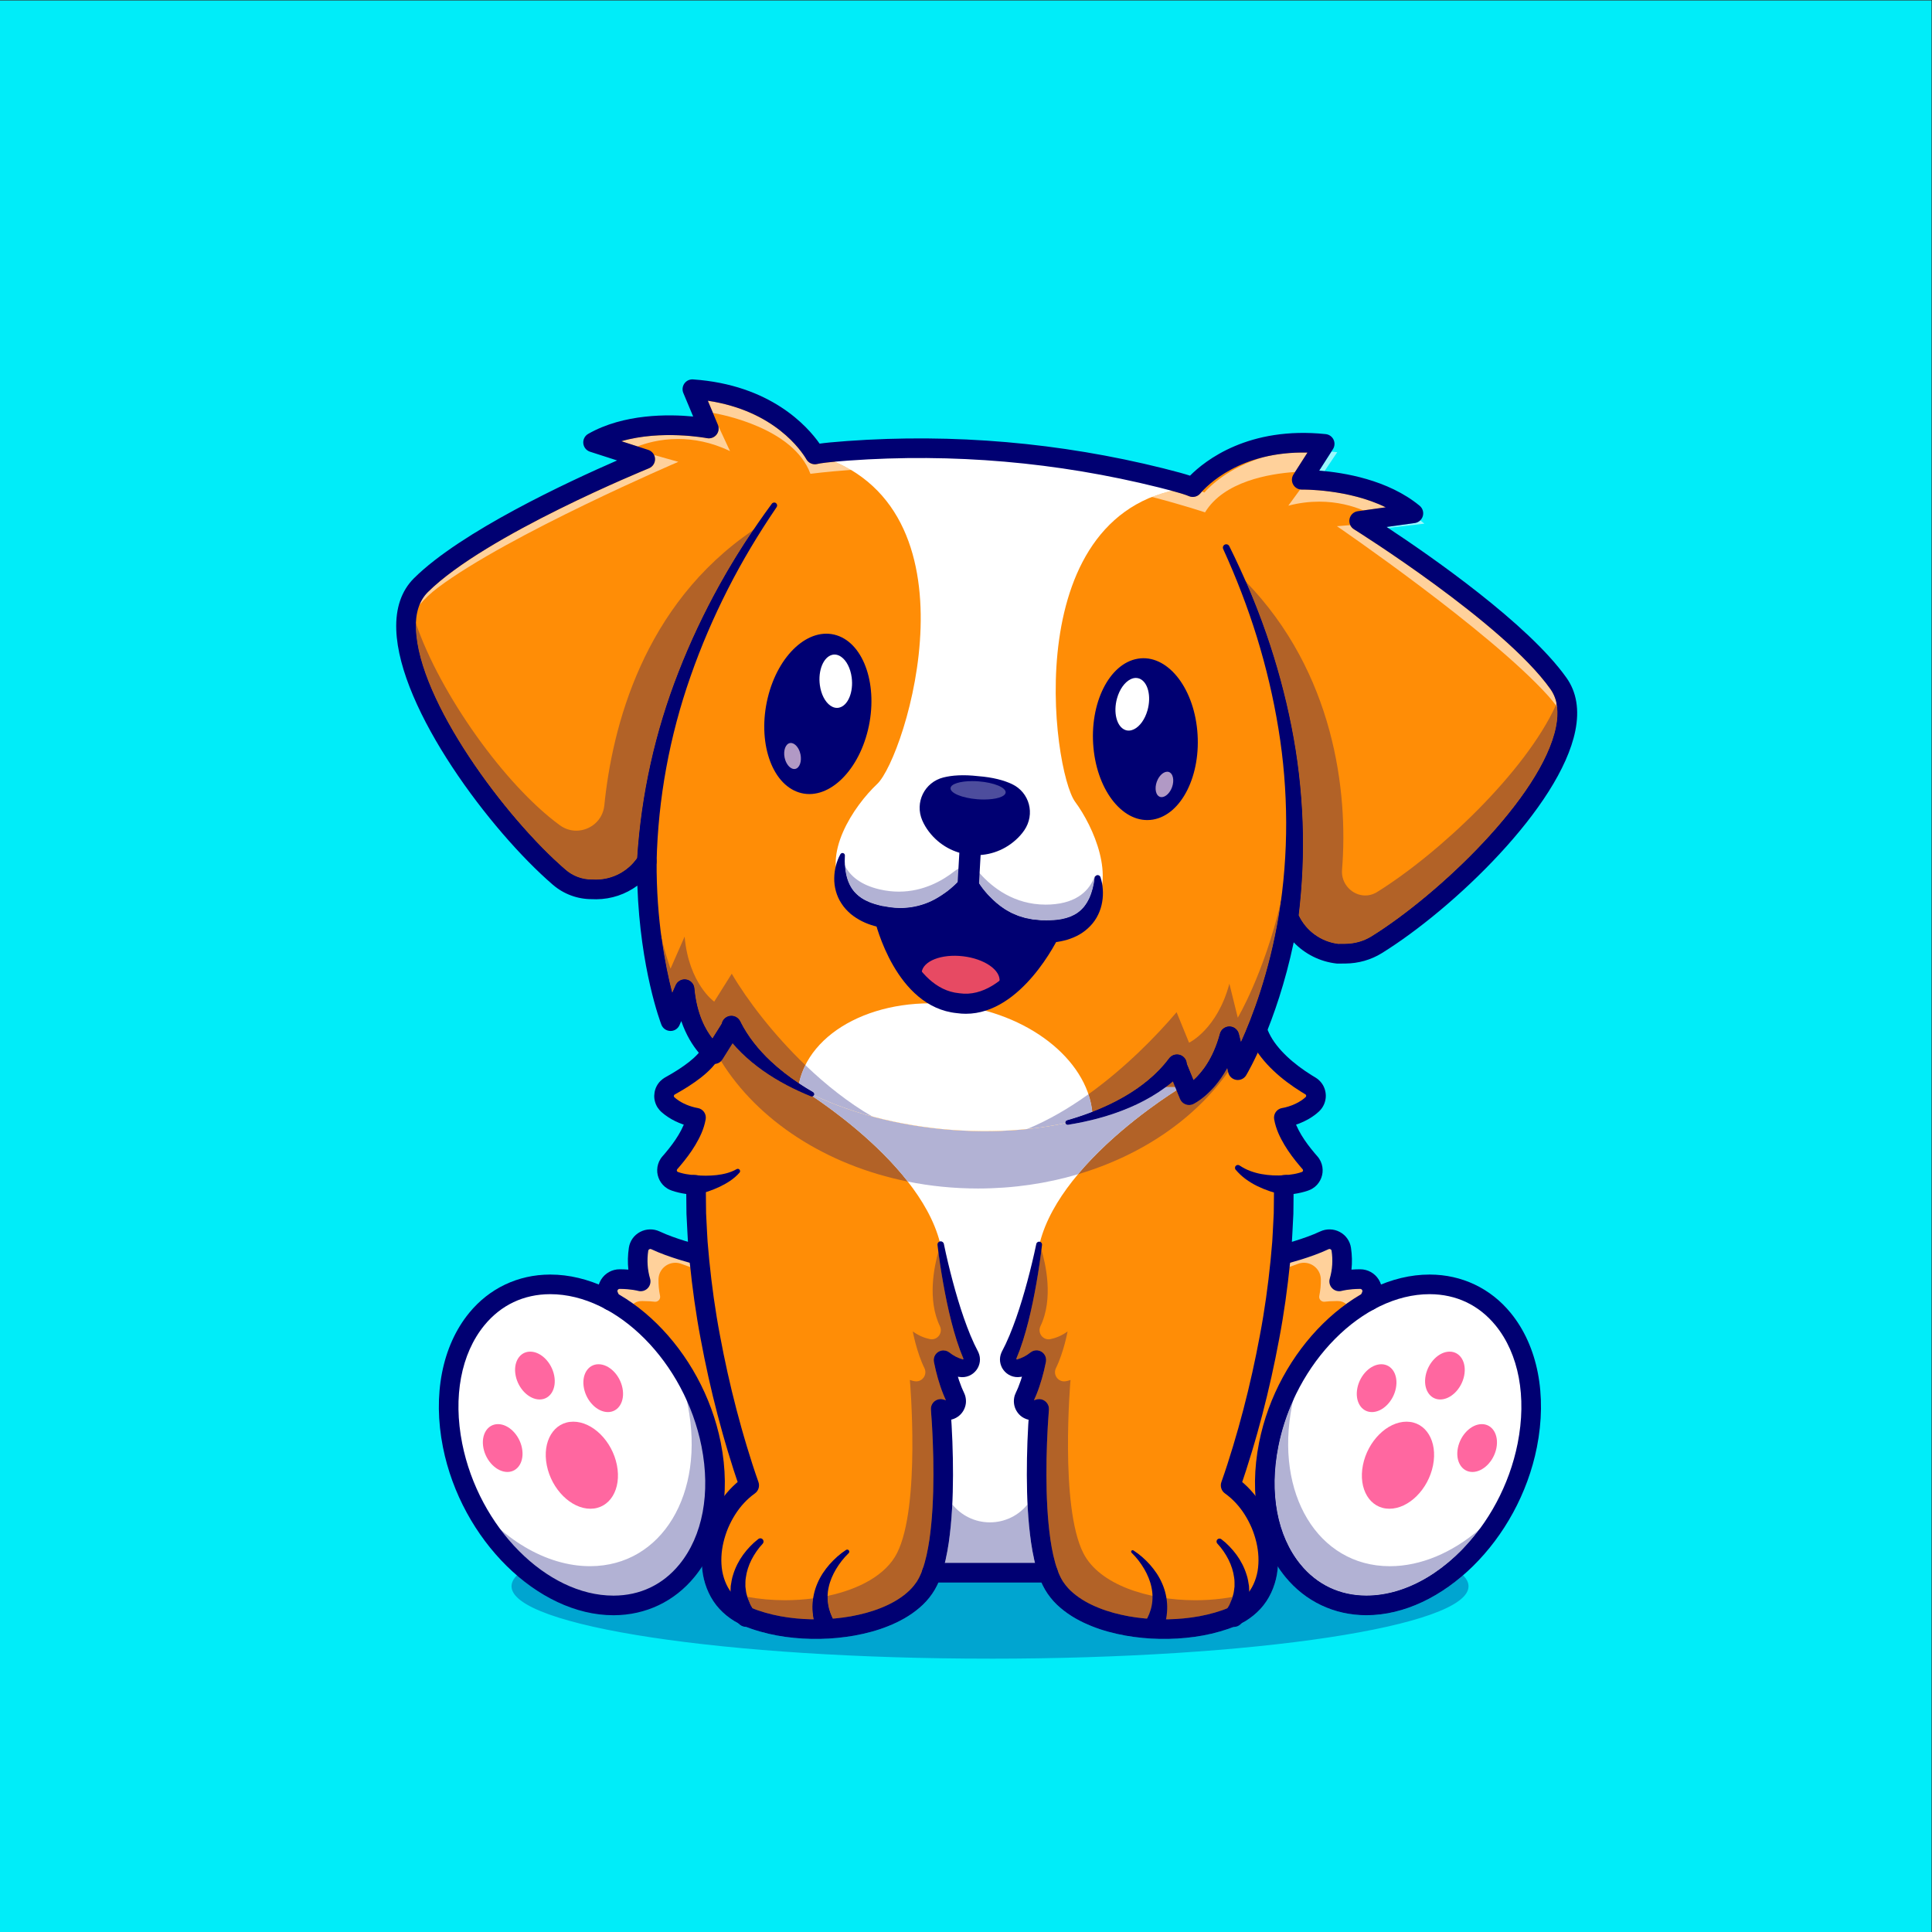 <?xml version="1.0" encoding="UTF-8" standalone="no"?>
<!-- Created with Inkscape (http://www.inkscape.org/) -->

<svg
   version="1.1"
   id="svg2"
   width="5333.333"
   height="5333.333"
   viewBox="0 0 5333.333 5333.333"
   sodipodi:docname="4800_1_05.eps"
   xmlns:inkscape="http://www.inkscape.org/namespaces/inkscape"
   xmlns:sodipodi="http://sodipodi.sourceforge.net/DTD/sodipodi-0.dtd"
   xmlns="http://www.w3.org/2000/svg"
   xmlns:svg="http://www.w3.org/2000/svg">
  <rect x="0" y="0" width="5333.333" height="5333.333" fill="#333333" stroke="none"/>
  <defs
     id="defs6" />
  <sodipodi:namedview
     id="namedview4"
     pagecolor="#ffffff"
     bordercolor="#000000"
     borderopacity="0.25"
     inkscape:showpageshadow="2"
     inkscape:pageopacity="0.0"
     inkscape:pagecheckerboard="0"
     inkscape:deskcolor="#d1d1d1" />
  <g
     id="g8"
     inkscape:groupmode="layer"
     inkscape:label="ink_ext_XXXXXX"
     transform="matrix(1.333,0,0,-1.333,0,5333.333)">
    <g
       id="g10"
       transform="scale(0.1)">
      <path
         d="M 0,0 H 40000 V 40000 H 0 Z"
         style="fill:#00edf9;fill-opacity:1;fill-rule:nonzero;stroke:none"
         id="path12" />
      <path
         d="m 20502.4,5660.6 c -5472.8,0 -9909.3,671.3 -9909.3,1499.4 0,120.4 93.8,237.5 270.9,349.7 525.2,-443.2 1132.2,-718 1741.2,-744.5 0.2,0 0.4,-0.1 0.7,-0.1 1,0 1.9,0 2.9,-0.1 0.2,0 0.6,0 0.8,0 1,-0.1 1.9,-0.1 2.9,-0.1 0.1,0 0.1,0 0.2,-0.1 1.9,0 3.8,-0.1 5.7,-0.2 0.5,0 0.8,0 1.2,0 0.8,0 1.6,-0.1 2.3,-0.1 0.6,0 1,0 1.6,-0.1 0.8,0 1.4,0 2.3,0 0.5,-0.1 1,-0.1 1.6,-0.1 0.7,0 1.5,0 2.2,-0.1 0.7,0 1.3,0 2,0 1.1,-0.1 2.1,-0.1 3.2,-0.1 0.7,-0.1 1.6,-0.1 2.3,-0.1 0.6,0 1.1,0 1.7,-0.1 0.8,0 1.5,0 2.3,0 0.5,0 1.2,0 1.7,-0.1 0.8,0 1.7,0 2.5,0 0.4,0 0.9,-0.1 1.4,-0.1 1.2,0 2.4,0 3.6,-0.1 0.3,0 0.5,0 0.8,0 1.1,0 2.3,0 3.5,-0.1 0.3,0 0.8,0 1.2,0 0.9,0 1.9,0 2.8,0 0.5,0 0.8,-0.1 1.3,-0.1 1,0 1.9,0 2.9,0 0.4,0 0.8,0 1.1,0 1.3,-0.1 2.7,-0.1 4,-0.1 h 0.1 c 1.3,0 2.6,0 3.9,-0.1 0.4,0 0.6,0 1,0 1.1,0 2,0 3.1,0 0.3,0 0.8,0 1.2,0 1,0 2,0 3,-0.1 0.3,0 0.6,0 1,0 2.7,0 5.4,0 8.1,0 0.2,0 0.6,0 0.9,0 1,0 2,0 3.1,-0.1 0.3,0 0.8,0 1.2,0 1,0 1.9,0 3,0 0.3,0 0.7,0 1,0 1.3,0 2.7,0 4,0 2,0 4,0 5.9,0 0.6,0 1.1,0 1.7,0 v 0 c 852.6,3 1513.9,500.6 1850.9,1273.4 -35.3,-205.6 -40.1,-419.1 -4.3,-631.8 45,-256.7 157.2,-513.7 341.5,-713 91.4,-99.4 197.2,-183.8 310,-253.2 27.7,-16.6 55.9,-32.1 84.5,-46.8 39.5,-47.4 97.6,-73.4 157.1,-73.4 1.6,0 3.2,0 4.8,0.1 34.9,-14.1 69.5,-27.1 103.1,-39.1 231.5,-79.8 468,-134.5 705.8,-167.3 210.1,-28.9 421.2,-43.4 632.3,-43.4 267.1,0 534.1,23.2 798.5,69.6 236.4,43.4 471.5,103.8 699.3,195.8 227.5,90.7 450.2,210.7 646.9,379.1 98.7,83 189.1,181.2 265,292 76.8,111.6 135.5,234.4 176.4,351.5 10,27.9 19.4,55.8 28.3,83.6 h 990.1 990.1 c 8.9,-27.8 18.4,-55.7 28.3,-83.6 41,-117.1 99.6,-239.9 176.4,-351.5 75.9,-110.8 166.3,-209 265,-292 196.8,-168.4 419.4,-288.4 646.9,-379.1 227.8,-92 462.9,-152.4 699.3,-195.8 264.5,-46.4 531.4,-69.6 798.5,-69.6 211.1,0 422.2,14.5 632.3,43.4 237.9,32.8 474.3,87.5 705.8,167.3 112.8,40.2 236.3,91.4 349.5,159.2 112.8,69.4 218.6,153.8 310,253.2 184.3,199.3 296.5,456.3 341.5,713 9,53.2 15.4,106.5 19.4,159.7 47.8,-73 99.1,-143.1 153.8,-209.9 417.2,-510 1011.3,-792.1 1672.7,-794.4 2.8,0 5.4,0 8.2,0 699.8,0 1402.9,311.4 2000.7,827.3 74.5,-74.2 113,-150 113,-227.3 0,-828.1 -4436.5,-1499.4 -9909.3,-1499.4"
         style="fill:#00a5d0;fill-opacity:1;fill-rule:nonzero;stroke:none"
         id="path14" />
      <path
         d="m 14413.6,14035.1 c 0,0 -492,124.1 -838.5,288.4 -149,70.7 -326.4,-20.5 -351,-183.5 -26.8,-177.5 -31.3,-410.8 43.5,-667 0,0 -162.4,46.9 -433,48.4 -183.5,0.9 -306.7,-189.6 -226.8,-354.8 14.3,-29.5 25.6,-60.4 32.3,-92.1 l 2107.6,-5165.9 c 218.1,1068.2 768.3,1339.7 768.3,1339.7 -739.8,1914.7 -1102.4,4786.8 -1102.4,4786.8"
         style="fill:#ff8d06;fill-opacity:1;fill-rule:nonzero;stroke:none"
         id="path16" />
      <path
         d="m 13267.6,13473 c 0,0 -38.4,11.1 -108.9,22.7 49.6,13.6 83.9,64.7 72.4,119.2 -41.1,196.7 -37.9,375.4 -19.6,518.4 15.4,119.5 113.2,202.4 223.5,212.1 -103.5,-14 -193.9,-92.4 -210.9,-205.4 -26.8,-177.5 -31.3,-410.8 43.5,-667 m 997.9,602.6 c -125.2,35.9 -312.7,93.5 -493.1,163.7 182.3,-65.5 369.3,-118.1 491.9,-150.1 l 1.2,-13.6"
         style="fill:#99f8fd;fill-opacity:1;fill-rule:nonzero;stroke:none"
         id="path18" />
      <path
         d="m 13017.8,12835.6 c -120.2,87.3 -244.1,165.9 -370.3,234.9 -51,220.6 107.6,433.2 331.5,433.2 6.5,0 13,-0.1 19.6,-0.5 46,-2.5 86.7,-6.3 121.8,-10.4 4,-0.5 8,-0.7 11.9,-0.7 9.2,0 18,1.3 26.4,3.6 70.5,-11.6 108.9,-22.7 108.9,-22.7 -74.8,256.2 -70.3,489.5 -43.5,667 17,113 107.4,191.4 210.9,205.4 7.2,0.7 14.4,1 21.7,1 33.8,0 68.4,-7 101.7,-21.9 67.5,-30.2 140.4,-58.8 214,-85.2 180.4,-70.2 367.9,-127.8 493.1,-163.7 l 18.6,-208.9 c 3.3,-32.2 6.6,-64.5 10,-96.7 -59.8,20.1 -120.1,41.8 -178.7,64.7 -43.1,16.8 -86.7,24.6 -129.2,24.6 -183.9,0 -346.9,-146.3 -349.7,-346 -1.5,-103.4 7.1,-217.9 32.5,-339.1 13.3,-63.5 -36.2,-122.2 -99.1,-122.2 -4,0 -7.9,0.3 -12,0.7 -63.8,7.5 -146.5,13.7 -244.9,13.7 -12.9,0 -26,-0.1 -39.4,-0.3 -123,-2.1 -216.6,-89.5 -240,-196.1 -2.8,-12.9 -8.3,-24.4 -15.8,-34.4"
         style="fill:#ffd19b;fill-opacity:1;fill-rule:nonzero;stroke:none"
         id="path20" />
      <path
         d="m 26587.1,14035.1 c 0,0 491.9,124.1 838.4,288.4 149,70.7 326.4,-20.5 351.1,-183.5 26.8,-177.5 31.3,-410.8 -43.6,-667 0,0 162.5,46.9 433,48.4 183.6,0.9 306.7,-189.6 226.8,-354.8 -14.3,-29.5 -25.5,-60.4 -32.3,-92.1 L 26252.9,7908.6 c -218.1,1068.2 -768.2,1339.7 -768.2,1339.7 739.7,1914.7 1102.4,4786.8 1102.4,4786.8"
         style="fill:#ff8d06;fill-opacity:1;fill-rule:nonzero;stroke:none"
         id="path22" />
      <path
         d="m 14726.9,10096.6 c 364.7,-1836 -538.2,-3328.5 -2016.8,-3333.6 -1478.6,-5 -2972.96,1479.2 -3337.73,3315.3 -364.75,1836 538.19,3328.5 2016.83,3333.6 1478.6,5 2972.9,-1479.2 3337.7,-3315.3"
         style="fill:#ffffff;fill-opacity:1;fill-rule:nonzero;stroke:none"
         id="path24" />
      <path
         d="m 12702.5,6763 c -1.3,0 -2.7,0 -4,0 1.4,0 2.7,0 4,0 1.9,0 4,0 5.9,0 -1.9,0 -3.9,0 -5.9,0 m -5,0 c -1.1,0 -2,0 -3,0 1,0 2,0 3,0"
         style="fill:#0073b4;fill-opacity:1;fill-rule:nonzero;stroke:none"
         id="path26" />
      <path
         d="m 12693.3,6763 c -1.1,0.1 -2.1,0.1 -3.1,0.1 1.1,0 2,0 3.1,-0.1 m -4,0.1 c -2.7,0 -5.4,0 -8.1,0 2.7,0 5.4,0 8.1,0 m -9.1,0 c -1,0.1 -2,0.1 -3,0.1 1,0 2,0 3,-0.1 m -4.2,0.1 c -1.1,0 -2,0 -3.1,0 1,0 2.1,0 3.1,0 m -4.1,0 c -1.3,0.1 -2.6,0.1 -3.9,0.1 1.3,0 2.6,0 3.9,-0.1 m -4,0.1 c -1.3,0 -2.7,0 -4,0.1 1.4,-0.1 2.7,-0.1 4,-0.1 m -5.1,0.1 c -1,0 -1.9,0 -2.9,0 0.9,0 2,0 2.9,0 m -4.2,0.1 c -0.9,0 -1.9,0 -2.8,0 1,0 1.8,0 2.8,0 m -4,0 c -1.2,0.1 -2.4,0.1 -3.5,0.1 1.1,0 2.3,0 3.5,-0.1 m -4.3,0.1 c -1.2,0.1 -2.4,0.1 -3.6,0.1 1.2,0 2.5,0 3.6,-0.1 m -5,0.2 c -0.8,0 -1.7,0 -2.5,0 0.9,0 1.6,0 2.5,0 m -4.2,0.1 c -0.8,0 -1.5,0 -2.3,0 0.8,0 1.6,0 2.3,0 m -4,0.1 c -0.7,0 -1.6,0 -2.3,0.1 0.7,-0.1 1.6,-0.1 2.3,-0.1 m -5.5,0.2 c -0.7,0 -1.3,0 -2,0 0.6,0 1.3,0 2,0 m -4.2,0.1 c -0.6,0 -1.1,0 -1.6,0.1 0.5,-0.1 1.1,-0.1 1.6,-0.1 m -3.9,0.1 c -0.6,0.1 -1,0.1 -1.6,0.1 0.5,0 1.1,0 1.6,-0.1 m -3.9,0.2 c -0.4,0 -0.7,0 -1.2,0 0.5,0 0.8,0 1.2,0 m -6.9,0.2 c -0.1,0.1 -0.1,0.1 -0.2,0.1 l 0.2,-0.1 m -3.1,0.2 c -0.2,0 -0.6,0 -0.8,0 0.2,0 0.5,0 0.8,0 m -3.7,0.1 c -0.3,0 -0.5,0.1 -0.7,0.1 0.2,0 0.5,-0.1 0.7,-0.1"
         style="fill:#0073b4;fill-opacity:1;fill-rule:nonzero;stroke:none"
         id="path28" />
      <path
         d="m 14726.9,10096.6 c -0.4,1.6 -0.7,3.3 -1,4.9 0.3,-1.6 0.6,-3.3 1,-4.9 m -1.3,6.3 c -0.2,1.1 -0.5,2.5 -0.7,3.6 0.2,-1.2 0.5,-2.4 0.7,-3.6 m -1,5 c -0.6,3.2 -1.3,6.5 -2,9.7 0.7,-3.2 1.4,-6.5 2,-9.7 m -2.3,11.1 c -0.2,1.1 -0.5,2.5 -0.7,3.6 0.3,-1.2 0.5,-2.4 0.7,-3.6 m -1,5 c -0.3,1.4 -0.6,3 -0.9,4.3 0.3,-1.4 0.6,-2.8 0.9,-4.3 m -1,4.9 c -0.3,1.6 -0.6,3.1 -1,4.7 0.4,-1.5 0.7,-3.1 1,-4.7 m -1.3,6.3 c -0.2,1 -0.4,2.2 -0.7,3.2 0.3,-1.1 0.5,-2.1 0.7,-3.2 m -1,5.1 c -0.3,1.2 -0.6,2.5 -0.8,3.8 0.2,-1.2 0.5,-2.6 0.8,-3.8 m -1,4.7 c -0.4,1.6 -0.7,3 -1,4.5 0.3,-1.5 0.6,-3 1,-4.5 m -1.4,6.5 c -0.2,0.9 -0.4,2 -0.6,2.9 0.2,-1 0.4,-1.9 0.6,-2.9 m -1.1,5 c -0.2,1 -0.4,2 -0.6,3 0.2,-1 0.4,-2 0.6,-3 m -1.1,5.5 c -0.3,1.1 -0.6,2.4 -0.8,3.5 0.3,-1.2 0.5,-2.3 0.8,-3.5 m -1.3,5.8 c -0.2,0.8 -0.3,1.6 -0.5,2.4 0.2,-0.8 0.3,-1.6 0.5,-2.4 m -1,4.9 c -0.2,0.7 -0.4,1.5 -0.5,2.3 0.1,-0.8 0.3,-1.6 0.5,-2.3 m -1.5,6.8 c -0.2,0.7 -0.3,1.2 -0.4,1.8 0.1,-0.5 0.2,-1.2 0.4,-1.8 m -1.1,4.8 c -0.1,0.5 -0.2,1.1 -0.3,1.6 0.1,-0.5 0.2,-1.1 0.3,-1.6 m -1,4.6 c -0.1,0.5 -0.2,0.9 -0.3,1.3 0.1,-0.4 0.2,-0.8 0.3,-1.3 m -2.6,11.7 c -0.1,0.4 -0.1,0.7 -0.2,1.1 0,-0.3 0.1,-0.8 0.2,-1.1 m -1,4.5 c -0.1,0.3 -0.1,0.3 -0.1,0.6 0,-0.2 0.1,-0.4 0.1,-0.6 m -2.7,11.8 c 0,0.3 -0.1,0.4 -0.1,0.6 0,-0.2 0.1,-0.4 0.1,-0.6"
         style="fill:#b26227;fill-opacity:1;fill-rule:nonzero;stroke:none"
         id="path30" />
      <path
         d="m 12702.5,6763 c -1.3,0 -2.6,0 -4,0 -0.3,0 -0.7,0 -1,0 -1,0 -2,0 -3,0 -0.5,0 -0.8,0 -1.2,0 -1.1,0.1 -2,0.1 -3.1,0.1 -0.3,0 -0.6,0 -0.9,0 -2.7,0 -5.4,0 -8.1,0 -0.4,0 -0.7,0 -1,0 -1,0.1 -2,0.1 -3,0.1 -0.4,0 -0.9,0 -1.2,0 -1,0 -2.1,0 -3.1,0 -0.3,0 -0.7,0 -1,0 -1.3,0.1 -2.6,0.1 -3.9,0.1 -0.1,0 0,0 -0.1,0 -1.3,0 -2.6,0 -4,0.1 -0.3,0 -0.7,0 -1.1,0 -0.9,0 -2,0 -2.9,0 -0.4,0 -0.9,0.1 -1.3,0.1 -1,0 -1.8,0 -2.8,0 -0.4,0 -0.9,0 -1.2,0 -1.2,0.1 -2.4,0.1 -3.5,0.1 -0.3,0 -0.5,0 -0.8,0 -1.1,0.1 -2.4,0.1 -3.6,0.1 -0.5,0 -1,0.1 -1.4,0.1 -0.9,0 -1.6,0 -2.5,0 -0.6,0.1 -1.1,0.1 -1.7,0.1 -0.7,0 -1.5,0 -2.3,0 -0.5,0.1 -1.1,0.1 -1.7,0.1 -0.7,0 -1.6,0 -2.3,0.1 -1.1,0 -2.1,0 -3.2,0.1 -0.7,0 -1.4,0 -2,0 -0.7,0.1 -1.5,0.1 -2.2,0.1 -0.5,0 -1.1,0 -1.6,0.1 -0.8,0 -1.6,0 -2.3,0 -0.5,0.1 -1.1,0.1 -1.6,0.1 -0.7,0 -1.5,0.1 -2.3,0.1 -0.4,0 -0.7,0 -1.2,0 -1.9,0.1 -3.8,0.2 -5.7,0.2 l -0.2,0.1 c -1,0 -1.9,0 -2.9,0.1 -0.3,0 -0.6,0 -0.8,0 -1,0.1 -1.9,0.1 -2.9,0.1 -0.2,0 -0.5,0.1 -0.7,0.1 -1149,50.3 -2290.6,984 -2888.54,2266.5 654.94,-879.3 1581.24,-1456.4 2502.34,-1456.4 2.5,0 5.1,0 7.5,0.1 1478.6,5 2381.6,1497.5 2016.8,3333.5 -72.7,366 -190.9,717.6 -344.2,1046.6 371.5,-498.8 655.7,-1094.9 802,-1738 0,-0.2 0.1,-0.3 0.1,-0.6 0.9,-3.7 1.7,-7.5 2.6,-11.2 0,-0.3 0,-0.3 0.1,-0.6 0.3,-1.1 0.5,-2.2 0.8,-3.4 0.1,-0.4 0.1,-0.7 0.2,-1.1 0.8,-3.5 1.6,-6.9 2.3,-10.4 0.1,-0.4 0.2,-0.8 0.3,-1.3 0.2,-1 0.4,-2 0.7,-3 0.1,-0.5 0.2,-1.1 0.3,-1.6 0.3,-1 0.5,-2 0.7,-3 0.1,-0.6 0.2,-1.1 0.4,-1.8 0.3,-1.5 0.6,-3 1,-4.5 0.1,-0.8 0.3,-1.6 0.5,-2.3 0.1,-0.8 0.3,-1.7 0.5,-2.5 0.2,-0.8 0.3,-1.6 0.5,-2.4 0.2,-0.8 0.3,-1.5 0.5,-2.3 0.2,-1.1 0.5,-2.4 0.8,-3.5 0.1,-0.9 0.3,-1.7 0.5,-2.5 0.2,-1 0.4,-2 0.6,-3 0.2,-0.7 0.3,-1.4 0.5,-2.1 0.2,-0.9 0.4,-2 0.6,-2.9 0.1,-0.6 0.3,-1.3 0.4,-2 0.3,-1.5 0.6,-2.9 1,-4.5 0,-0.3 0.1,-0.6 0.2,-0.9 0.2,-1.3 0.5,-2.6 0.8,-3.8 0.1,-0.6 0.2,-1.2 0.3,-1.9 0.3,-1 0.5,-2.2 0.7,-3.2 0.1,-0.5 0.2,-1 0.3,-1.6 0.4,-1.6 0.7,-3.1 1,-4.7 0.1,-0.2 0.1,-0.4 0.1,-0.6 0.3,-1.3 0.6,-2.9 0.9,-4.3 0.1,-0.4 0.2,-0.9 0.3,-1.4 0.2,-1.1 0.5,-2.5 0.7,-3.6 0.1,-0.5 0.2,-1 0.3,-1.4 0.7,-3.2 1.4,-6.5 2,-9.7 0.1,-0.5 0.2,-0.9 0.3,-1.4 0.2,-1.1 0.5,-2.5 0.7,-3.6 0.1,-0.5 0.2,-0.9 0.3,-1.4 0.3,-1.6 0.6,-3.3 1,-4.9 v 0 c 54.8,-276.1 81,-544.4 80.9,-801.1 -0.2,-242.9 -23.8,-475.1 -69.1,-693.8 -11.8,-25.3 -23.3,-50.8 -34.2,-76.5 -48.2,-115.9 -87.4,-235.5 -116.7,-358.1 -10.3,-43.1 -19.2,-86.7 -26.8,-130.7 C 14224,7263.6 13562.7,6766 12710.1,6763 v 0 c -0.6,0 -1.1,0 -1.7,0 -1.9,0 -4,0 -5.9,0"
         style="fill:#b2b2d4;fill-opacity:1;fill-rule:nonzero;stroke:none"
         id="path32" />
      <path
         d="m 11396.8,13208.8 c -2.3,0 -4.6,0 -6.9,0 -545.8,-1.9 -1016,-225.1 -1359.8,-645.4 -482.9,-590.3 -650.04,-1481.7 -458.54,-2445.6 345.61,-1739.6 1749.14,-3151.7 3130.84,-3151.7 2.4,0 4.6,0 7,0 545.7,1.9 1015.9,225.1 1359.7,645.4 482.9,590.3 650,1481.7 458.6,2445.6 -345.6,1739.6 -1749.2,3151.7 -3130.9,3151.7 z M 12702.7,6560 c -1565.9,0 -3148.01,1558.4 -3529.52,3478.7 -215.21,1083.3 -17.46,2097.3 542.53,2781.9 417.19,510 1011.29,792.1 1672.79,794.4 2.6,0 5.4,0 8.1,0 1565.8,0 3147.9,-1558.5 3529.5,-3478.8 215.2,-1083.3 17.4,-2097.3 -542.6,-2781.8 -417.2,-510.1 -1011.2,-792.1 -1672.7,-794.4 -2.7,0 -5.4,0 -8.1,0"
         style="fill:#000072;fill-opacity:1;fill-rule:nonzero;stroke:none"
         id="path34" />
      <path
         d="m 12775.6,9669.3 c 98.9,-497.9 -145.9,-902.6 -546.9,-904 -401,-1.4 -806.2,401.1 -905.1,899 -98.9,497.9 145.9,902.6 546.9,904 401,1.4 806.2,-401.1 905.1,-899"
         style="fill:#ff67a0;fill-opacity:1;fill-rule:nonzero;stroke:none"
         id="path36" />
      <path
         d="m 10809.4,10023.6 c 54.4,-273.6 -80.2,-496 -300.5,-496.8 -220.3,-0.7 -443,220.4 -497.3,494 -54.39,273.6 80.2,496 300.5,496.7 220.3,0.8 443,-220.4 497.3,-493.9"
         style="fill:#ff67a0;fill-opacity:1;fill-rule:nonzero;stroke:none"
         id="path38" />
      <path
         d="m 11476.7,11524.9 c 54.3,-273.6 -80.2,-496 -300.5,-496.8 -220.4,-0.7 -443,220.5 -497.4,494 -54.3,273.6 80.2,496 300.5,496.8 220.4,0.7 443,-220.5 497.4,-494"
         style="fill:#ff67a0;fill-opacity:1;fill-rule:nonzero;stroke:none"
         id="path40" />
      <path
         d="m 12891,11263.8 c 54.3,-273.6 -80.2,-496 -300.6,-496.8 -220.3,-0.7 -442.9,220.5 -497.3,494 -54.3,273.6 80.2,496 300.5,496.8 220.3,0.7 443,-220.4 497.4,-494"
         style="fill:#ff67a0;fill-opacity:1;fill-rule:nonzero;stroke:none"
         id="path42" />
      <path
         d="m 12639.9,12871.3 c -93.8,0 -178.1,65.5 -198.4,160.9 -3,14.1 -8.6,29.6 -16.5,46 -67.8,140.3 -58.6,302.9 24.6,434.8 83.6,132.5 226.9,211.4 383.6,211.4 h 2.5 c 64.8,-0.3 124,-3.1 177.2,-7.1 -16,149.2 -12.6,300.7 10.4,453 21.2,140.7 105.8,260 232.1,327.2 125.9,67 277.9,70.6 406.7,9.5 323.9,-153.6 796.4,-273.8 801.2,-275 108.7,-27.4 174.6,-137.8 147.1,-246.6 -27.4,-108.7 -137.9,-174.6 -246.5,-147.2 -20.9,5.3 -515.4,130.9 -875.8,301.8 -18.5,8.7 -34.2,3.2 -41.9,-1 -12.2,-6.5 -19.4,-16.4 -21.3,-29.4 -29.8,-197.1 -17.1,-392.1 37.7,-579.6 20.7,-71.1 1.2,-147.8 -51.1,-200.3 -52.3,-52.4 -128.9,-72.4 -200.1,-51.8 -0.5,0.1 -143.5,39.1 -377.9,40.4 h -0.3 c -22.8,0 -34.9,-13.8 -40.1,-22 -8.4,-13.4 -9.2,-27.2 -2.4,-41.3 22.1,-45.7 38.3,-92.2 48.1,-138.3 23.3,-109.7 -46.7,-217.5 -156.4,-240.9 -14.3,-3 -28.5,-4.5 -42.5,-4.5"
         style="fill:#000072;fill-opacity:1;fill-rule:nonzero;stroke:none"
         id="path44" />
      <path
         d="m 27733,13473 c 9.9,34 18.4,67.5 25.7,100.5 8,-38.7 38.1,-70.1 76.8,-78.9 -66.4,-11.2 -102.5,-21.6 -102.5,-21.6 m -997.9,602.6 1.5,16.5 c 158.1,41.6 414.1,115 632,205.3 -217.3,-96.3 -475.1,-176.4 -633.5,-221.8 m 1048.7,9.7 c -2.1,18.8 -4.6,37 -7.2,54.7 -6.5,42.7 -23.4,80.5 -47.6,111.7 25.8,-32.8 43.6,-73 49.4,-118.4 2,-15.6 3.8,-31.6 5.4,-48"
         style="fill:#99f8fd;fill-opacity:1;fill-rule:nonzero;stroke:none"
         id="path46" />
      <path
         d="m 27877.2,13004.3 c -42.2,37.1 -97.6,60.7 -160.8,61.8 -13.4,0.2 -26.5,0.3 -39.4,0.3 -98.5,0 -181.2,-6.2 -245,-13.7 -4,-0.4 -8,-0.7 -11.9,-0.7 -62.9,0 -112.5,58.7 -99.1,122.2 25.4,121.2 34,235.7 32.5,339.1 -2.8,199.7 -165.9,346 -349.7,346 -42.5,0 -86.2,-7.8 -129.2,-24.6 -55,-21.5 -111.5,-41.9 -167.7,-60.9 3.3,30.9 6.5,61.9 9.6,92.9 l 18.6,208.9 c 158.4,45.4 416.2,125.5 633.5,221.8 21.4,8.9 42.4,17.9 62.9,27.1 33.4,14.9 68,21.9 101.8,21.9 76.4,0 149.1,-35.5 195.7,-94.7 24.2,-31.2 41.1,-69 47.6,-111.7 2.6,-17.7 5.1,-35.9 7.2,-54.7 13.2,-134.1 11.7,-295.1 -25,-470.4 -3,-14.2 -2.8,-28.2 -0.1,-41.4 -7.3,-33 -15.8,-66.5 -25.7,-100.5 0,0 36.1,10.4 102.5,21.6 7.1,-1.6 14.5,-2.5 22.1,-2.5 4,0 8,0.2 12,0.7 35,4.1 75.8,7.9 121.7,10.4 6.6,0.4 13.2,0.5 19.7,0.5 148.3,0 268,-93.3 317,-220.5 -154.2,-80.1 -304.9,-173.5 -450.8,-278.9"
         style="fill:#ffd19b;fill-opacity:1;fill-rule:nonzero;stroke:none"
         id="path48" />
      <path
         d="M 26273.8,10096.6 C 25909,8260.6 26812,6768.1 28290.6,6763 c 1478.6,-5 2972.9,1479.2 3337.7,3315.3 364.7,1836 -538.2,3328.5 -2016.8,3333.6 -1478.6,5 -2973,-1479.2 -3337.7,-3315.3"
         style="fill:#ffffff;fill-opacity:1;fill-rule:nonzero;stroke:none"
         id="path50" />
      <path
         d="m 26273.8,10096.6 h 0.5 -0.5 m 3330,3112.2 c -1381.8,0 -2785.2,-1412 -3130.8,-3151.7 -191.5,-963.9 -24.4,-1855.3 458.5,-2445.6 343.8,-420.3 814,-643.5 1359.8,-645.4 2.2,0 4.6,0 6.9,0 1381.8,-0.1 2785.3,1412 3130.9,3151.7 191.5,963.9 24.3,1855.3 -458.5,2445.6 -343.9,420.3 -814.1,643.5 -1359.8,645.4 -2.3,0 -4.7,0 -7,0 M 28298,6560 c -2.8,0 -5.4,0 -8.2,0 -661.4,2.3 -1255.5,284.4 -1672.7,794.4 -560,684.5 -757.7,1698.5 -542.5,2781.8 381.5,1920.2 1963.7,3478.8 3529.5,3478.8 2.8,0 5.3,0 8.1,0 661.5,-2.3 1255.6,-284.4 1672.7,-794.4 560,-684.6 757.8,-1698.6 542.5,-2781.9 C 31446,8118.6 29863.7,6560.1 28298,6560"
         style="fill:#000072;fill-opacity:1;fill-rule:nonzero;stroke:none"
         id="path52" />
      <path
         d="m 28225,9669.3 c -98.9,-497.9 146,-902.6 546.9,-904 401,-1.4 806.2,401.1 905.1,899 98.9,497.9 -145.9,902.6 -546.9,904 -400.9,1.4 -806.2,-401.1 -905.1,-899"
         style="fill:#ff67a0;fill-opacity:1;fill-rule:nonzero;stroke:none"
         id="path54" />
      <path
         d="m 30191.2,10023.6 c -54.3,-273.6 80.2,-496 300.5,-496.8 220.3,-0.7 443,220.4 497.4,494 54.3,273.6 -80.2,496 -300.6,496.7 -220.3,0.8 -442.9,-220.4 -497.3,-493.9"
         style="fill:#ff67a0;fill-opacity:1;fill-rule:nonzero;stroke:none"
         id="path56" />
      <path
         d="m 29524,11524.9 c -54.4,-273.6 80.2,-496 300.5,-496.8 220.3,-0.7 443,220.5 497.3,494 54.4,273.6 -80.2,496 -300.5,496.8 -220.3,0.7 -443,-220.5 -497.3,-494"
         style="fill:#ff67a0;fill-opacity:1;fill-rule:nonzero;stroke:none"
         id="path58" />
      <path
         d="m 28109.7,11263.8 c -54.4,-273.6 80.2,-496 300.5,-496.8 220.3,-0.7 443,220.5 497.3,494 54.4,273.6 -80.2,496 -300.5,496.8 -220.3,0.7 -443,-220.4 -497.3,-494"
         style="fill:#ff67a0;fill-opacity:1;fill-rule:nonzero;stroke:none"
         id="path60" />
      <path
         d="m 28360.7,12871.3 c -14,0 -28.2,1.5 -42.5,4.5 -109.6,23.4 -179.7,131.2 -156.3,240.9 9.8,46 25.9,92.5 48.1,138.3 6.8,14.1 5.9,27.9 -2.5,41.3 -5.2,8.2 -17.3,22 -40.1,22 h -0.3 c -234.4,-1.3 -377.4,-40.3 -378.8,-40.7 -71,-19.6 -147.6,0.5 -199.4,53 -51.7,52.4 -71.5,128.7 -50.8,199.4 54.8,187.5 67.4,382.5 37.7,579.6 -2,13 -9.2,22.9 -21.3,29.4 -7.8,4.1 -23.6,9.7 -41.9,1 -360.4,-170.9 -855,-296.5 -875.9,-301.8 -108.6,-27.4 -219.1,38.5 -246.5,147.2 -27.4,108.8 38.4,219.2 147.2,246.6 4.7,1.2 477.2,121.4 801.1,275 128.8,61 280.9,57.6 406.7,-9.5 126.3,-67.2 210.9,-186.5 232.2,-327.2 23,-152.3 26.4,-303.8 10.4,-453 53.1,4 112.3,6.8 177.1,7.1 h 2.5 c 156.8,0 300,-78.9 383.6,-211.4 83.3,-131.9 92.5,-294.5 24.6,-434.8 -7.9,-16.4 -13.5,-31.9 -16.5,-46 -20.3,-95.4 -104.6,-160.9 -198.4,-160.9"
         style="fill:#000072;fill-opacity:1;fill-rule:nonzero;stroke:none"
         id="path62" />
      <path
         d="m 28298.2,6966.1 v 0 c -2.3,0 -4.7,0 -6.9,0 -545.8,1.9 -1016,225.1 -1359.8,645.4 -482.9,590.3 -650,1481.7 -458.5,2445.6 65.8,331.4 170.1,651 305.2,951.1 -7.3,-33 -14.3,-66.1 -20.9,-99.3 -364.8,-1836 538.2,-3328.5 2016.8,-3333.5 2.5,-0.1 5.1,-0.1 7.6,-0.1 647.3,0 1297.2,285.1 1853.7,759.8 -616,-826.6 -1480.8,-1369 -2337.2,-1369"
         style="fill:#b2b2d4;fill-opacity:1;fill-rule:nonzero;stroke:none"
         id="path64" />
      <path
         d="m 28298.1,6763 c -2.5,0 -5,0 -7.5,0 -852.7,3 -1513.9,500.6 -1851,1273.4 -7.6,44 -16.5,87.6 -26.8,130.7 -29.3,122.6 -68.5,242.2 -116.6,358.1 -11,25.7 -22.4,51.2 -34.3,76.5 -93.1,449.8 -94.9,957.6 11.9,1494.9 v 0 h 0.5 -0.5 c 136.9,689.3 433.1,1328.9 827.8,1858.9 -139.5,-299.2 -249.9,-617 -323.4,-947.3 -135.1,-300.1 -239.4,-619.7 -305.2,-951.1 -191.5,-963.9 -24.4,-1855.3 458.5,-2445.6 343.8,-420.3 814,-643.5 1359.8,-645.4 2.2,0 4.6,0 6.9,0 v 0 c 856.4,0 1721.2,542.4 2337.2,1369 235.3,200.7 453.9,435.3 648.6,696.6 C 30669.1,7712.9 29479.5,6763 28298.1,6763"
         style="fill:#000072;fill-opacity:1;fill-rule:nonzero;stroke:none"
         id="path66" />
      <path
         d="m 26587.1,16863.7 c 0,0 343,48.7 589.5,277.9 116.7,108.5 97.5,299.4 -40,380.1 -330.7,194.9 -928.9,612.1 -1104.1,1166.2 -220.5,-542.5 -399.2,-840.7 -399.2,-840.7 l -174.1,703.2 c -252.4,-946.9 -834.9,-1221.9 -834.9,-1221.9 l -258.2,632.4 c -20.9,-24.4 -41.8,-48.2 -63.9,-71.9 -8.1,-9.3 -16.2,-18 -24.3,-26.7 -26.1,-27.9 -52.8,-55.2 -80.7,-81.9 -19.7,-19.7 -39.4,-38.2 -60.3,-56.8 -37.7,-35.4 -77.2,-69.6 -117.8,-103.3 -19.7,-16.2 -40,-32.5 -60.9,-48.7 -41.2,-32.5 -84.2,-64.4 -127.7,-95.2 -28.4,-20.3 -57.4,-40 -87,-59.7 -74.9,-49.4 -152.6,-96.4 -232.7,-141 -20.3,-11.6 -41.2,-22.7 -62.1,-34.3 -15.6,-8.7 -31.9,-17.4 -48.7,-25.5 -1.7,-1.2 -4.1,-1.7 -5.8,-2.9 -29,-15.1 -58,-29.6 -87.6,-44.1 -38.3,-19.2 -77.2,-37.1 -116.6,-55.1 -29,-12.8 -58.1,-25.6 -87.7,-38.3 -14.5,-6.4 -29.5,-12.8 -44.6,-18.6 -36.6,-15.7 -73.7,-30.2 -110.9,-44.7 -103.8,-40 -210.6,-77.7 -319.7,-111.9 -1.7,-0.6 -3.4,-1.2 -4.6,-1.8 -5.8,-1.7 -11,-3.5 -16.8,-5.2 -22.1,-7 -44.1,-13.9 -66.8,-20.3 -27.8,-8.7 -56.2,-16.9 -84.7,-24.4 -23.7,-6.9 -47,-13.3 -71.3,-19.1 -11.6,-3.5 -23.2,-6.4 -35.4,-9.3 -21.5,-5.8 -43,-11.6 -65,-16.8 -7,-1.8 -14.5,-3.5 -21.5,-5.3 -17.4,-4.6 -34.8,-8.7 -52.2,-12.7 -4.1,-1.2 -8.7,-2.3 -13.3,-2.9 -29,-7.6 -58.1,-14.5 -87.7,-20.3 l -2.3,-0.6 c -44.7,-10.5 -89.9,-19.7 -135.2,-28.5 -42.9,-9.2 -86.4,-17.4 -129.9,-24.9 -7.6,-1.2 -15.1,-2.9 -23.2,-4.1 -38.9,-6.9 -77.8,-13.9 -117.2,-19.7 -87.7,-13.9 -175.9,-26.7 -265.2,-37.7 -31.9,-4.1 -63.8,-7.5 -95.7,-10.4 -61.6,-7.6 -124.2,-13.4 -186.3,-19.2 -36.5,-3.5 -73.7,-6.4 -110.2,-8.7 -112,-8.1 -225.2,-14.5 -338.9,-18.6 -37.1,-1.1 -74.3,-2.3 -112,-2.9 -63.2,-1.1 -127,-2.3 -190.9,-2.3 -42.9,0 -85.8,0.6 -129.3,1.2 -28.5,0.6 -57.5,1.1 -86.5,1.7 -29,0.6 -58,1.2 -87,2.3 -114.3,4.1 -229.2,9.9 -344.1,18 -37.1,2.3 -73.7,5.3 -110.8,8.1 -23.2,2.4 -46.4,4.7 -70.2,6.4 -69.1,6.4 -138.1,13.4 -207.2,20.9 -42.9,5.2 -85.8,9.9 -128.8,15.7 -42.9,5.2 -85.8,11 -128.8,17.4 -42.3,5.8 -85.3,12.2 -127.6,19.1 -43,7 -85.3,14 -127.7,20.9 -42.3,7 -84.7,14.5 -127.1,22.7 -41.7,7.5 -84.1,15.6 -125.9,24.3 -85.8,17.4 -171.1,36 -255.8,55.1 -37.2,8.8 -73.7,17.5 -109.7,26.7 -86.5,21.5 -172.3,44.1 -257,67.3 -120.1,33.7 -237.9,70.3 -354,109.1 -116.6,38.3 -230.3,79.5 -342.3,123.6 -1.2,0.6 -2.3,1.2 -2.9,1.2 -37.7,14.5 -74.8,29.6 -112,45.2 -37.1,15.1 -74.2,30.8 -110.8,47 -36.6,15.7 -72.5,31.4 -108.5,48.2 -3.5,1.7 -7,3.5 -10.4,4.6 -40.7,18.6 -81.3,37.7 -121.3,57.5 l -2.3,1.1 c -26.1,12.8 -52.3,25.6 -77.8,38.9 -18.6,8.7 -36.5,18 -54.5,27.9 -41.8,20.8 -82.4,42.9 -123,65.5 -6.4,3.5 -12.8,7 -18.6,10.5 -2.9,1.1 -5.8,2.9 -8.1,4.6 -80.7,44.7 -158.4,91.1 -234.4,139.3 -37.7,23.7 -74.9,48.1 -111.4,73.1 -85.9,56.8 -167.7,116.6 -246.6,178.7 -32.5,24.9 -64.4,50.5 -95.2,76.6 -19.1,15.6 -37.7,31.3 -55.7,47.5 -16.8,14 -33.1,28.5 -49.3,43 -17.4,15.6 -34.8,31.3 -51.6,47.6 -33.1,30.7 -65,62 -96.4,93.4 -40,40.6 -78.9,81.8 -116.6,124.1 -17.4,19.8 -34.2,39.5 -51,59.2 -38.9,45.9 -76,92.8 -111.4,141 -9.9,13.4 -19.8,26.7 -29.1,40 -45.8,63.9 -88.7,129.4 -128.2,196.7 l -363.2,-578.4 c 0,0 -23.2,16.2 -60.3,51 -130.6,-276.8 -575.6,-555.3 -855.3,-708.4 -142.7,-78.4 -166.5,-274.5 -46.4,-384.1 246,-225.7 584.9,-273.9 584.9,-273.9 -55.7,-336.5 -341.8,-708.4 -541.4,-933 -112.6,-127.1 -59.2,-327.2 101,-383.5 222.8,-78.3 440.4,-76 440.4,-76 0,0 573.2,32.5 870.3,290.1 -359.2,-337.1 -870.3,-290.1 -870.3,-290.1 C 14370,12360 15516,9248.3 15516,9248.3 c -841.3,-586 -1193,-2179.9 -78.4,-2702.6 25.6,-12.2 51.7,-23.3 78.4,-34.3 1208.6,-483.3 3205.7,-236.7 3698.9,735.2 29.6,58.6 56.8,123.5 81.8,193.7 H 21704 c 25,-70.2 52.2,-135.1 81.8,-193.7 493.2,-971.9 2490.3,-1218.5 3698.9,-735.2 26.7,11 52.8,22.1 78.4,34.3 1114.6,522.7 762.9,2116.6 -78.4,2702.6 0,0 1146,3111.7 1102.4,6222.9 0,0 -486.2,-44.7 -843.6,266.3 359.2,-250.1 843.6,-266.3 843.6,-266.3 0,0 217.6,-2.3 440.4,76 159.6,56.3 213.6,256.4 101,383.5 -199.6,224.6 -485.7,596.5 -541.4,933"
         style="fill:#ff8d06;fill-opacity:1;fill-rule:nonzero;stroke:none"
         id="path68" />
      <path
         d="m 24469.9,17497.1 h -7939.2 c 0,0 2653.7,-1579 2971.2,-3386 0,0 152.6,-1584.5 748.7,-2425.9 0,0 -219.2,-181.8 -649.2,112.2 0,0 -16.6,-569.1 320.6,-942.6 0,0 -146.2,-148.7 -441.2,-21.8 0,0 231.2,-2154.9 -184.2,-3392.9 h 1203.7 1203.7 c -415.4,1238 -184.2,3392.9 -184.2,3392.9 -294.9,-126.9 -441.2,21.8 -441.2,21.8 337.3,373.5 320.6,942.6 320.6,942.6 -430,-294 -649.2,-112.2 -649.2,-112.2 596.2,841.4 748.8,2425.9 748.8,2425.9 317.4,1807 2971.1,3386 2971.1,3386"
         style="fill:#ffffff;fill-opacity:1;fill-rule:nonzero;stroke:none"
         id="path70" />
      <path
         d="m 21490.4,7440.1 h -1980.2 c 67.1,208.7 107,416.5 138.1,623.4 37.8,264.9 60.4,528.6 73.1,791.6 182.9,-225.8 462.9,-371.7 778.9,-371.7 316,0 596.1,145.9 778.9,371.7 12.8,-263 35.3,-526.7 73.1,-791.6 31.1,-206.9 71.1,-414.7 138.1,-623.4"
         style="fill:#b2b2d4;fill-opacity:1;fill-rule:nonzero;stroke:none"
         id="path72" />
      <path
         d="m 18799.3,15540.5 c -1699.8,341.6 -3107.4,1267.6 -3866.4,2493.6 11.2,10.9 21.1,23.3 29.6,36.8 l 208.7,332.4 c 187.4,-218.7 402.9,-406.2 630.7,-567 311.5,-219.6 647.3,-391.8 992.1,-531.5 5.9,-2.4 12.1,-3.6 18.2,-3.6 6.1,0 12.1,1.2 17.8,3.3 455.5,-306.9 1336.8,-955.9 1969.3,-1764 m 3525.3,152 c 732.2,871.5 1716.8,1533.5 2038.7,1738.4 l 73,-178.9 c 21.1,-51.6 62.4,-92.3 114.3,-112.5 23.8,-9.3 48.8,-13.9 73.7,-13.9 29.7,0 59.2,6.5 86.6,19.4 20.9,9.8 402.6,195.7 703.2,742.2 l 18.2,-73.6 c -682.8,-970.1 -1783.3,-1728.5 -3107.7,-2121.1 m 2011.6,1804.6 h -192.9 c 49.6,36.8 98.3,75.2 145.9,115.2 l 47,-115.2"
         style="fill:#b26227;fill-opacity:1;fill-rule:nonzero;stroke:none"
         id="path74" />
      <path
         d="m 20255.4,15397.2 c -502.4,0 -990.2,49.7 -1456.1,143.3 -632.5,808.1 -1513.8,1457.1 -1969.3,1764 10.1,3.9 19.1,11.2 24.9,21.3 0.5,1 1,1.9 1.5,2.8 153.1,-73 312,-140.9 475.9,-203.4 66.4,-25.6 133.6,-50.1 201.6,-73.6 85.9,-29.8 173,-58.3 261.1,-85.4 60.2,-18.6 120.9,-36.6 182.3,-53.8 6.4,-1.7 12.9,-3.5 19.4,-5.3 96,-26.7 192.6,-51.7 290.6,-75.2 18.7,-4.5 37.6,-9 56.7,-13.5 4.8,-1 9.7,-2.1 14.5,-3.2 92.2,-21.3 184.8,-41 278.3,-59.4 17.4,-3.5 34.9,-6.8 52.3,-10.1 23.2,-4.4 46.2,-8.7 69.5,-12.9 18.8,-3.5 37.7,-6.9 56.5,-10.1 63.4,-11.1 127.1,-21.6 190.9,-31.4 31.7,-5 63.5,-9.7 95.1,-14 3.9,-0.6 7.8,-1.2 11.7,-1.7 41.4,-6.1 82.7,-11.7 124.1,-16.7 43,-5.8 85.9,-10.5 128.8,-15.7 26.9,-2.9 53.7,-5.8 80.5,-8.5 36.6,-3.8 73.9,-7.5 110.5,-10.9 5.4,-0.5 10.8,-1 16.2,-1.5 0.6,0 1.2,-0.1 1.8,-0.1 15.7,-1.4 30.8,-2.8 46.5,-4.1 7.3,-0.7 14.6,-1.4 21.9,-2.2 34.3,-2.6 68.2,-5.3 102.5,-7.5 116.5,-8.4 232.8,-14.5 349.3,-18.4 1,-0.1 2,-0.1 3.1,-0.2 17.8,-0.7 35.7,-1.2 53.5,-1.6 57.3,-1.6 114.8,-2.6 171.9,-3.1 25.9,-0.3 51.7,-0.5 77.4,-0.5 27,0 53.9,0.2 80.8,0.5 45.5,0.5 90.6,1.2 135.9,2.3 28.9,0.6 57.6,1.5 86.2,2.4 21.3,0.8 42.5,1.6 63.7,2.6 98.2,4 195.5,9.7 292.6,17.2 30.9,2.1 62.1,4.6 92.8,7.5 3.7,0.3 7.4,0.7 11.2,1 72.2,6.5 144.1,13.8 215.5,22.1 18.4,2 36.9,4.2 55.3,6.5 54.5,6.7 108.6,14.1 162.4,22 36.1,5.2 72.2,10.8 108,16.5 29.6,4.4 59,9.5 88.2,14.7 9.7,1.7 19.2,3.3 28.9,5.1 1.1,0.1 2.1,0.3 3.2,0.5 5.8,1.1 11.6,2.1 17.3,3.1 34.5,6 68.9,12.4 103.1,19.4 32.3,6.3 64.4,12.8 96.5,19.6 0,0 0.1,0 0.2,0 1.2,0.3 2.6,0.6 3.8,0.9 0.1,0 0.2,0 0.4,0 5.9,1.3 11.9,2.6 17.8,3.8 4.9,-21.5 24.1,-36.5 45.8,-36.5 2.5,0 5,0.2 7.5,0.6 431.5,69.7 861,180.1 1272.6,355.1 261.7,111.8 517.5,251 752.8,425.6 h 192.9 l 27.1,-66.2 c -321.9,-204.9 -1306.5,-866.9 -2038.7,-1738.4 -644.2,-191 -1341.4,-295.3 -2069.2,-295.3"
         style="fill:#b2b2d4;fill-opacity:1;fill-rule:nonzero;stroke:none"
         id="path76" />
      <path
         d="m 14413.6,15471.2 c 0,0 511.3,-47.2 870.3,290.1"
         style="fill:#f8aa1d;fill-opacity:1;fill-rule:nonzero;stroke:none"
         id="path78" />
      <path
         d="m 15790.7,8036.5 c -89.1,-94.6 -168.7,-210.8 -228.3,-328.1 -59.9,-118.6 -100.1,-243.9 -116.7,-368.6 -11.4,-62.1 -8.1,-124.8 -9.1,-185.8 9.2,-61.2 11.2,-121.7 30.9,-180.1 l 11.4,-43.9 5.6,-21.8 8.8,-21.2 34.9,-84.2 c 9.2,-28.5 28.1,-54.4 42.8,-81.2 l 45.4,-79.5 10.4,-18.2 c 56.1,-97.9 22.1,-222.7 -75.8,-278.7 -97.9,-56 -222.7,-22.1 -278.7,75.9 -5.2,9 -10,19.3 -13.6,28.7 l -43.5,114.1 c -13.5,38.3 -30.4,74.5 -38,115.5 l -27.8,119.4 -6.5,29.7 -3.2,30.7 -5.9,61.3 c -11.8,80.9 -3.8,163.4 -0.9,243.9 13,80.2 23.6,160 49.7,235.5 46.3,152.1 119,291.5 208.3,414.5 45.2,61.1 93,119.5 145.5,173.2 52.2,54.9 105.9,103.4 169,151.6 29.3,22.4 71.2,16.8 93.5,-12.5 20.1,-26.3 17.6,-62.9 -4.4,-86.2 l -3.8,-4"
         style="fill:#000072;fill-opacity:1;fill-rule:nonzero;stroke:none"
         id="path80" />
      <path
         d="m 17572.5,7842.7 c -99.6,-95.4 -188,-209.5 -258.5,-327.4 -70.3,-118.6 -124.5,-244.6 -152.2,-372.5 -29.1,-127.6 -31.9,-256 -10.1,-377.8 21.7,-122 68.9,-237.3 131.7,-344.6 56.9,-97.3 24.1,-222.3 -73.2,-279.2 -97.2,-56.9 -222.2,-24.1 -279.1,73.1 -6.3,10.7 -11.4,21.7 -15.5,33 l -1.3,3.5 c -56.3,156.5 -90.1,324.2 -88.1,491.6 1.6,167.4 38,331.6 101.8,478.4 62.6,147.8 151.3,278.3 251.8,393.2 101.8,114.8 213.1,214.4 341.2,298.4 20,13.2 46.9,7.6 60,-12.5 11.7,-17.7 8.6,-40.9 -6.2,-55.1 l -2.3,-2.1"
         style="fill:#000072;fill-opacity:1;fill-rule:nonzero;stroke:none"
         id="path82" />
      <path
         d="m 16851.8,6474.9 c -178.2,1.8 -356.2,14.9 -531.8,39.2 -215.2,29.6 -426.5,79.1 -627.6,148.3 -39.4,14.2 -76.7,28.4 -112.4,43.4 l -9,15.8 c -14.7,26.8 -33.6,52.7 -42.8,81.2 l -34.9,84.2 -8.8,21.2 -5.6,21.8 -2.9,11.2 c 250.4,-46.9 514.8,-70.4 780.2,-70.4 195.6,0.1 391.8,12.8 583,38.3 -8,-54.9 -12.5,-110.6 -13,-166.7 -1.1,-89.7 8.1,-179.4 25.6,-267.5 m 394.1,14.3 c -44,87.4 -77,179.5 -94.2,275.8 -11.4,63.6 -16,129 -13.8,195.1 651.6,137.3 1208.8,432.8 1438.7,886 493.2,971.9 266,3586.5 266,3586.5 33.7,-12.8 67,-21.3 99.3,-26.6 11.1,-1.8 21.9,-2.7 32.6,-2.7 137.2,0 232.8,145.4 168.9,275.5 -162.1,330 -240.4,758.3 -240.4,758.3 125.4,-90.6 248.1,-137.1 355.3,-158.9 13,-2.7 25.8,-4 38.3,-4 133.2,0.1 229.9,143.5 168.4,271.2 -264.2,548 -118.4,1238.8 -32.7,1540.4 28.4,-218.7 62.3,-435.7 100.6,-653 46.9,-264.1 101,-527.5 167.6,-789.8 33.4,-131.2 70.4,-262 111.6,-392.5 20.7,-65.2 44.5,-130.1 66.8,-195.3 11.9,-32.5 25.5,-64.8 38.3,-97.2 l 19.5,-48.7 9.8,-24.3 4.9,-12.2 -0.2,-2.1 c 0.2,-8.1 -3.8,-9.6 -9.9,-14.1 -1.4,-0.7 -2.9,-1.1 -4,-1.1 -1.2,0 -2.1,0.4 -2.4,1 -0.7,1.2 0.8,2.9 -0.8,4.7 h -0.3 l -4.2,1.2 -9.5,2.5 -18.7,5.6 c -12.4,4.1 -24.7,8.2 -36.9,12.9 -24.3,9.3 -48.2,19.9 -71.5,31.9 -46.6,24 -90.9,53.2 -132.8,86.8 v 0 c -34.5,26.6 -77.9,42.3 -123.4,42.3 -12.5,0 -25.1,-1.2 -37.8,-3.7 -108.6,-21 -179.5,-126.2 -158.5,-234.7 l 1,-5 c 23.2,-119.6 50.1,-227.5 82.1,-340 32.2,-111.3 68.9,-222.1 113.8,-332.7 12,-27.6 23,-55.3 35.9,-82.9 4.6,-9.6 10.6,-22.5 15.7,-33.7 -12.3,3 -24.4,6.8 -36.2,11.2 -22.4,8.4 -47.2,13.2 -72.4,13.2 -5.1,0 -10.2,-0.2 -15.4,-0.6 -111.8,-8.7 -195.4,-106.5 -186.6,-218.3 l 0.1,-1.8 c 34.9,-446.4 52,-902.6 51.3,-1353.1 -1.4,-450.9 -20.7,-902.3 -83.3,-1339.7 -32.3,-217.5 -76.7,-432.9 -146.2,-627.1 l -27.3,-71.4 -30.8,-67.2 c -9.5,-23.5 -22.6,-41.6 -33.7,-62.4 l -17.3,-30.4 -20.4,-29 c -53.2,-77.8 -118.6,-150.2 -195.1,-214.2 -151,-129.6 -335.9,-231.8 -532.8,-309.8 -196.6,-79.7 -406.9,-134 -620.1,-173.2 -124.5,-21.9 -250.4,-38.2 -376.9,-48.7 m 2367.1,4517.6 -1.7,0.3 c 0.2,0 0.3,0 0.4,0 0.2,0 0.3,0 0.5,0 0.2,0 0.3,0 0.4,0 0.2,0 0.3,0 0.3,0.1 l 0.1,-0.4"
         style="fill:#b26227;fill-opacity:1;fill-rule:nonzero;stroke:none"
         id="path84" />
      <path
         d="m 15580,6705.8 c -57.3,24 -110.5,49.9 -162,80.3 -81.8,50.8 -156.1,110.4 -219.8,179.3 -15.3,16.6 -30,33.8 -43.9,51.5 103.7,-29.8 211.3,-55 321.7,-75.7 l 2.9,-11.2 5.6,-21.8 8.8,-21.2 34.9,-84.2 c 9.2,-28.5 28.1,-54.4 42.8,-81.2 l 9,-15.8"
         style="fill:#000072;fill-opacity:1;fill-rule:nonzero;stroke:none"
         id="path86" />
      <path
         d="m 16895.2,6474.7 c -14.5,0 -29,0.1 -43.4,0.2 -17.5,88.1 -26.7,177.8 -25.6,267.5 0.5,56.1 5,111.8 13,166.7 101.3,13.4 201,30.4 298.7,51 -2.2,-66.1 2.4,-131.5 13.8,-195.1 17.2,-96.3 50.2,-188.4 94.2,-275.8 -116.6,-9.7 -233.7,-14.5 -350.7,-14.5"
         style="fill:#000072;fill-opacity:1;fill-rule:nonzero;stroke:none"
         id="path88" />
      <path
         d="m 24105.5,6474.7 c -244.2,0 -488.6,21.1 -727.6,63.2 -213.3,39.2 -423.6,93.5 -620.2,173.2 -196.9,78 -381.7,180.2 -532.8,309.8 -76.5,64 -141.9,136.4 -195.1,214.2 l -20.4,29 -17.3,30.4 c -11,20.8 -24.1,38.9 -33.6,62.4 l -30.8,67.2 -27.3,71.4 c -69.6,194.2 -114,409.6 -146.3,627.1 -62.5,437.4 -81.9,888.8 -83.3,1339.7 -0.6,450.5 16.5,906.7 51.3,1353.1 l 0.3,2.5 c 2.1,28.6 -1.8,58.1 -12.6,86.6 -30.7,81.4 -108.1,131.6 -190.2,131.6 -23.9,0 -48.1,-4.2 -71.7,-13.2 -11.9,-4.4 -24,-8.2 -36.3,-11.2 4.8,10.6 10.4,22.7 15.1,32.2 13,27.7 24,55.4 36,83.1 45.1,110.8 81.8,221.8 114.1,333.3 32.1,112.8 59.1,220.9 82.3,340.7 v 0 l 2.7,17.4 c 7.8,53 -5.7,108.9 -41.9,153.8 -39.3,48.7 -96.8,74 -154.8,74 -43.8,0 -87.9,-14.4 -124.7,-44.1 -41.8,-33.7 -86,-63.1 -132.6,-87.2 -23.3,-12 -47.1,-22.7 -71.5,-32.1 -12.2,-4.7 -24.5,-8.9 -36.9,-13 l -18.7,-5.6 -9.5,-2.6 -4.2,-1.2 h -0.3 c -1.8,-1.9 -0.4,-3.6 -1.4,-4.8 -0.4,-0.6 -1.3,-1 -2.4,-1 -1.3,0 -2.9,0.4 -4.6,1.3 -6.4,4.7 -10.6,6.7 -10.4,15.5 l -0.1,2.1 4.8,12.2 9.7,24.4 19.4,48.6 c 12.7,32.5 26.3,64.8 38.2,97.3 22.1,65.2 45.8,130.1 66.3,195.4 40.9,130.5 77.6,261.4 110.8,392.5 66,262.4 119.5,525.8 165.9,789.9 40.2,230.8 75.4,461.2 104.3,693.6 82.6,-274.9 256.7,-1007.1 -20.5,-1582 -61.5,-127.7 35.2,-271.2 168.4,-271.2 12.5,0 25.3,1.3 38.3,4 107.2,21.8 229.9,68.3 355.3,158.9 0,0 -78.3,-428.3 -240.4,-758.3 -63.9,-130.1 31.7,-275.5 169,-275.5 10.6,0 21.5,0.9 32.5,2.7 32.3,5.3 65.7,13.8 99.4,26.6 0,0 -227.3,-2614.6 265.9,-3586.5 329.7,-649.6 1331.5,-975.3 2320.5,-975.3 377.1,0 752,47.3 1087.5,142 -13,-16.3 -26.5,-32.1 -40.7,-47.4 -63.7,-68.9 -138,-128.5 -219.7,-179.3 -83.7,-49.4 -172,-86.8 -274.5,-123.7 -201,-69.2 -412.4,-118.7 -627.6,-148.3 -189.9,-26.3 -382.5,-39.4 -575.1,-39.4 m -2725.7,4531 c -0.5,0 -0.4,0.1 0.3,0.4 0.3,-0.1 0.8,-0.1 1.4,-0.1 0.3,0 0.5,0 0.7,0 -1.1,-0.2 -2,-0.3 -2.4,-0.3"
         style="fill:#b26227;fill-opacity:1;fill-rule:nonzero;stroke:none"
         id="path90" />
      <path
         d="m 19546.9,14248.4 c 53.2,-258.3 115.3,-516.8 183.2,-772 68.2,-255.3 143.1,-508.5 229,-756 43.1,-123.6 89.1,-245.6 138.4,-365.3 24.8,-59.7 52,-117.8 77.8,-176.6 13.5,-28.9 28.3,-56.8 42.4,-85.2 l 21.3,-42.4 10.6,-21.2 5.3,-10.5 9.5,-21.1 c 24.9,-56.6 35.3,-123.4 26.9,-187.2 -8.2,-63.9 -33.4,-124.3 -71.7,-174.9 -38.3,-50.6 -90.3,-92.2 -151.7,-117.9 -61.1,-26.1 -131.5,-33.7 -195.2,-23.9 l -12.1,1.6 -8,1.4 -15,2.7 -29.7,6.1 c -19.8,4.4 -39.5,9.2 -59,14.8 -39,10.9 -77.3,24.1 -114.7,39.3 -74.9,30.3 -145.8,68.8 -211.9,112.9 v 0 l 318.7,201.1 c 18.7,-96.3 44.6,-202.1 73,-301 28.9,-99.8 61.5,-198 99.4,-291.2 9.9,-22.7 19.2,-46.2 29.6,-68.4 11.4,-26 16.5,-30.7 41.4,-94.7 17.3,-53.2 24.2,-111.3 18.1,-168.5 -6.6,-57 -25.8,-111.6 -54.8,-159.9 -57.1,-96.7 -160.5,-167.6 -274.8,-184.8 -28,-4.2 -57,-5.8 -84.4,-3.8 -13.7,1 -27.5,2.5 -41.1,4.2 l -28.2,5.2 c -37.4,7.6 -74.4,18.3 -110.3,31.9 l 274.2,207.5 c 36.4,-465.8 53.4,-924.7 52.8,-1389.3 -1.6,-463.6 -20.6,-929 -87.6,-1397.8 -35.2,-234.5 -81.9,-470.1 -166.4,-707 -40.9,-117.1 -99.6,-239.9 -176.4,-351.5 -75.9,-110.8 -166.3,-209 -265,-292 -196.7,-168.4 -419.4,-288.4 -646.9,-379.1 -227.8,-92 -462.9,-152.4 -699.3,-195.8 -473.4,-83.1 -954.9,-91.7 -1430.8,-26.2 -237.8,32.8 -474.3,87.5 -705.8,167.3 -112.8,40.2 -236.3,91.4 -349.5,159.2 -112.8,69.4 -218.6,153.8 -310,253.2 -184.3,199.3 -296.5,456.3 -341.5,713 -43.4,258.2 -27,517.6 31.1,762.5 29.3,122.6 68.5,242.2 116.7,358.1 49.3,115.4 107.6,226.9 174.7,333.4 134.1,212.8 307.5,405.1 520.7,556.3 l -74.5,-236.8 c -91.7,257.7 -172.1,509.6 -249.4,766.3 -39,127.8 -74.6,256.4 -112.1,384.6 l -104.8,386.4 c -134.9,516.5 -250.6,1038 -348.3,1563.3 -100.1,524.8 -173,1055.3 -226.7,1588 l -35.6,400.2 c -9.1,133.7 -14.4,267.8 -21.8,401.7 l -10.3,200.9 -2.3,201.5 -3.6,403 205.1,-205.9 c -31.7,0 -52.2,1.2 -77.3,2.6 -23.9,1.5 -47.5,3.5 -71.1,6 -47,4.9 -93.8,11.8 -140.5,20.5 -46.8,8.6 -93.5,19.8 -140.2,33 -23.3,6.5 -46.6,13.9 -69.9,21.8 -8.8,2.4 -31,11.6 -47.4,18.7 -17.7,7.1 -34.3,17.5 -50.9,27.2 -134.2,81.8 -214.5,235.9 -208.2,390.6 2.4,77.4 26.5,155.7 68.6,221.1 9.9,16.8 22.4,31.2 34.2,46.4 l 13.3,15.8 9.8,11.2 38.9,45.1 c 102.4,121.1 198.1,247.5 276.4,378.1 77.8,129.8 141.1,266.9 161.9,390.6 l 171.9,-234.2 c -37.2,5.9 -60,11 -88.5,17.7 -27.2,6.4 -53.6,13.5 -79.9,21.4 -52.6,15.7 -104.3,33.5 -155.2,55.1 -101.9,41.8 -200.9,97.1 -293.3,167 -23.4,16.6 -45.1,36.9 -67.5,55.6 l -8.3,7.2 -11.2,11 -22.8,23.8 c -14.5,16.5 -27.8,34.6 -40.2,52.9 -47.8,75.4 -72.8,165.1 -69.1,252.7 3.3,87.5 31.6,174.4 84.9,246.1 25.6,36.5 58.5,67.4 93.5,94.3 8.8,6.7 18.1,12.3 27.4,18.3 l 25.4,15.4 30,16.7 c 159.5,89.6 314.5,187.2 453.1,294.9 68.6,54 133,110.9 186.3,169.3 53.2,57.6 94.1,119.9 108.6,164.2 l 2.1,6.3 c 34.8,106.6 149.5,164.7 256.1,129.9 106.6,-34.9 164.7,-149.6 129.9,-256.2 l -0.7,-1.9 c -46.5,-137.5 -121.5,-232.4 -195.7,-315.6 -75.4,-82.5 -155.1,-151.7 -236.2,-215.8 -162.9,-126.4 -332.2,-232.3 -505.2,-329.5 l -32.5,-18.2 c -3.6,-1.9 -3.7,-2.2 -3.9,-2.4 l -1.1,-0.9 -2.5,-1.4 c -2.2,-2.7 -5.4,-3.9 -6.7,-7 -4.3,-4.7 -6.3,-12.7 -6.9,-20.3 -0.7,-7.9 2.4,-13.8 4.9,-19.2 1.3,-1.1 1.9,-2.5 3.1,-3.9 l 2,-2 c 0.6,-0.6 -0.1,-0.4 1.4,-1.7 l 5.3,-4.4 c 14.4,-11.6 27.2,-24.6 42.9,-35.3 59.8,-45.2 128.4,-84.5 203,-114.9 36.9,-15.8 75.6,-29 114.4,-40.7 19.4,-5.8 39,-11.1 58.3,-15.6 17.9,-4.5 41.8,-9.1 51.7,-10.7 l 5.9,-1 c 109.6,-17.6 184.1,-120.6 166.5,-230.1 l -0.5,-3.1 c -36.6,-207.4 -122.2,-376.9 -214.6,-533.8 -93.9,-156.3 -201.4,-297.3 -314.9,-431.6 l -43,-49.9 -10.8,-12.4 -5.5,-6.2 c -1.9,-2.1 -0.8,-1.3 -1.4,-2.1 -0.4,-1.7 -2.8,-2.4 -2.9,-4 -3.1,-5 -4.4,-9.4 -4.7,-15.6 -0.9,-12.7 6.6,-27.2 16.6,-32.1 1.6,-0.4 2.2,-2.3 4.3,-2.3 3,-0.7 -0.4,-0.9 10.9,-4.2 16.4,-5.6 32.9,-10.9 49.9,-15.6 33.8,-9.5 68.5,-17.9 104,-24.4 35.5,-6.7 71.6,-12 107.7,-15.8 18,-1.9 36.1,-3.4 53.9,-4.5 16.6,-1.1 37.9,-1.8 48.1,-1.9 112.7,-0.2 204,-91.2 205.1,-203.6 v -2.3 l 3.5,-390.5 2.3,-195.3 10,-195.4 c 7.2,-130.2 12.3,-260.5 21.1,-390.7 l 34.9,-390.3 c 52.4,-519.8 123.5,-1038.8 221.8,-1553.4 95.7,-515 209.3,-1027.2 341.9,-1534.5 l 102.9,-379.5 c 36.7,-125.7 71.7,-252 109.9,-377.3 75.1,-249.9 156,-502.1 241.6,-742.9 l 0.1,-0.3 c 31.6,-88.6 -1.5,-184.6 -74.5,-236.5 -160.2,-113.9 -300.5,-266.3 -409.9,-440.5 -54.7,-87 -102.8,-178.8 -143.5,-273.8 -39.5,-95.4 -71.7,-193.8 -95.6,-293.6 -47.7,-199.7 -58.8,-406.1 -26.3,-599.6 34.7,-192.6 114,-370.9 241.4,-508.8 63.7,-68.9 138,-128.5 219.8,-179.3 83.6,-49.4 171.9,-86.8 274.4,-123.7 201.1,-69.2 412.4,-118.7 627.6,-148.3 430.5,-59.6 875.1,-51.6 1302.8,23.8 213.2,39.2 423.5,93.5 620.1,173.2 196.9,78 381.8,180.2 532.8,309.8 76.5,64 141.9,136.4 195.1,214.2 l 20.4,29 17.3,30.4 c 11.1,20.8 24.2,38.9 33.7,62.4 l 30.8,67.2 27.3,71.4 c 69.5,194.2 113.9,409.6 146.2,627.1 62.6,437.4 81.9,888.8 83.3,1339.7 0.7,450.5 -16.4,906.7 -51.3,1353.1 l -0.1,1.8 c -8.8,111.8 74.8,209.6 186.6,218.3 30.5,2.4 60.9,-2.5 87.8,-12.6 15.5,-5.8 31.4,-10.4 47.8,-13.8 l 12.4,-2.3 -0.1,0.4 c 0,-0.1 -0.3,-0.1 -0.7,-0.1 -0.4,0 -1,0.1 -1.5,-0.1 -5.7,-0.7 -9.1,-4.5 -10.4,-6.2 -1.3,-1.7 -2.6,-9.1 -1,-11.1 5.3,-12.7 -14.4,31.8 -26,55.7 -12.9,27.6 -23.9,55.3 -35.9,82.9 -44.9,110.6 -81.6,221.4 -113.8,332.7 -32,112.5 -58.9,220.4 -82.1,340 l -1,5 c -21,108.5 49.9,213.7 158.5,234.7 58.8,11.4 117.2,-4.6 161.2,-38.6 v 0 c 41.9,-33.6 86.2,-62.8 132.8,-86.8 23.3,-12 47.2,-22.6 71.5,-31.9 12.2,-4.7 24.5,-8.8 36.9,-12.9 l 18.7,-5.6 9.5,-2.5 4.2,-1.2 h 0.3 c 1.6,-1.8 0.1,-3.5 0.8,-4.7 0.6,-1.3 3.5,-1.4 6.4,0.1 6.1,4.5 10.1,6 9.9,14.1 l 0.2,2.1 -4.9,12.2 -9.8,24.3 -19.5,48.7 c -12.8,32.4 -26.4,64.7 -38.3,97.2 -22.3,65.2 -46.1,130.1 -66.8,195.3 -41.2,130.5 -78.2,261.3 -111.6,392.5 -66.6,262.3 -120.7,525.7 -167.6,789.8 -46.6,264.3 -86.7,528.2 -118.2,795.2 -4.4,36.8 21.9,70 58.6,74.4 34.7,4.1 66.4,-19.2 73.4,-52.7 l 0.2,-1.3"
         style="fill:#000072;fill-opacity:1;fill-rule:nonzero;stroke:none"
         id="path92" />
      <path
         d="m 14402,15673.9 c 28.7,-4.5 68.3,-7 103.5,-8.7 36.2,-1.9 72.9,-2.7 109.5,-2.6 73.3,0.3 147.1,3.6 220,11.7 145.6,16.8 290.2,49.6 418,122.7 l 2.2,1.3 c 22.9,13 52,5.1 65,-17.8 10.4,-18 7.5,-40 -5.4,-54.9 -55.2,-63.3 -120.2,-118.2 -189.4,-166.7 -69.7,-47.3 -143.4,-87.9 -219.1,-124.5 -75.8,-36.1 -153.6,-67 -232.9,-94.8 -39.6,-13.9 -79.6,-26.7 -120.3,-38.5 -41.7,-12 -79.3,-22.8 -128,-32.7 l -14.4,-2.9 c -112.4,-22.7 -221.9,50 -244.6,162.4 -22.6,112.3 50,221.8 162.4,244.5 24.7,4.9 50,5.1 73.5,1.5"
         style="fill:#000072;fill-opacity:1;fill-rule:nonzero;stroke:none"
         id="path94" />
      <path
         d="m 26587.1,15471.2 c 0,0 -511.3,-47.2 -870.4,290.1"
         style="fill:#f8aa1d;fill-opacity:1;fill-rule:nonzero;stroke:none"
         id="path96" />
      <path
         d="m 25291.9,8135.2 c 62.8,-47.6 116.7,-95.9 168.8,-150.5 52.5,-53.4 100.4,-111.5 145.8,-172.4 89.4,-122.4 162.3,-261.3 209,-413 26.3,-75.3 37.1,-154.9 50.3,-235 3.1,-80.4 11.4,-162.8 -0.2,-243.6 l -5.8,-61.2 -3.1,-30.8 -6.4,-29.7 -27.4,-119.4 c -7.6,-41 -24.4,-77.2 -37.8,-115.6 l -43.2,-114.2 c -39.9,-105.6 -157.8,-158.8 -263.3,-118.9 -105.6,39.9 -158.8,157.8 -118.9,263.3 3.8,10.2 8.3,19.8 13.5,28.9 l 11,19 45.8,79.3 c 14.7,26.8 33.7,52.8 43,81.1 l 35.3,84.2 8.9,21.3 5.6,21.8 11.6,43.9 c 19.9,58.5 22.2,119 31.5,180.4 -0.7,61.1 2.8,124 -8.4,186.3 -16.3,125 -56.2,250.9 -116,370 -59.4,117.9 -138.7,234.5 -228.3,330.1 l -3.4,3.7 c -23.2,24.8 -21.9,63.7 2.9,86.9 22.2,20.8 55.8,21.9 79.2,4.1"
         style="fill:#000072;fill-opacity:1;fill-rule:nonzero;stroke:none"
         id="path98" />
      <path
         d="m 23472.1,7902.2 c 127.1,-81.8 239.1,-180.5 341.1,-293.9 100.8,-113.6 190.1,-242.8 253.4,-389.5 64.6,-145.8 102,-309.2 104.7,-476.2 3.1,-167 -29.7,-334.9 -85,-491.8 l -1,-2.9 c -37.5,-106.4 -154.1,-162.2 -260.5,-124.7 -106.4,37.5 -162.2,154.1 -124.7,260.5 4.4,12.7 10.6,25.5 17.2,36.7 63.7,106.9 112,222.1 134.8,344.4 22.8,122.1 21.1,251.4 -7.2,380 -27,129 -80.7,256.2 -150.6,376.2 -70.3,119.3 -158,234.3 -258.7,331.9 l -1.5,1.4 c -12.2,11.8 -12.5,31.3 -0.7,43.5 10.4,10.7 26.7,12.2 38.7,4.4"
         style="fill:#000072;fill-opacity:1;fill-rule:nonzero;stroke:none"
         id="path100" />
      <path
         d="m 21579.5,14229 c -31,-266.8 -70.5,-530.8 -116.6,-795.2 -46.4,-264.1 -99.9,-527.5 -165.9,-789.9 -33.2,-131.1 -69.9,-262 -110.8,-392.5 -20.5,-65.3 -44.2,-130.2 -66.3,-195.4 -11.9,-32.5 -25.5,-64.8 -38.2,-97.3 l -19.4,-48.6 -9.7,-24.4 -4.8,-12.2 0.1,-2.1 c -0.2,-8.8 4,-10.8 10.4,-15.5 3.2,-1.7 6.2,-1.6 7,-0.3 1,1.2 -0.4,2.9 1.4,4.8 h 0.3 l 4.2,1.2 9.5,2.6 18.7,5.6 c 12.4,4.1 24.7,8.3 36.9,13 24.4,9.4 48.2,20.1 71.5,32.1 46.6,24.1 90.8,53.5 132.6,87.2 85.4,68.9 210.6,55.5 279.5,-29.9 36.2,-44.9 49.7,-100.8 41.9,-153.8 l -2.7,-17.4 v 0 c -23.2,-119.8 -50.2,-227.9 -82.3,-340.7 -32.3,-111.5 -69,-222.5 -114.1,-333.3 -12,-27.7 -23,-55.4 -36,-83.1 -12.2,-24.8 -30.8,-67.5 -25.5,-54.3 1.9,2.9 0.1,6.4 -0.2,7.6 -0.4,0.7 -6.4,7.7 -16.3,8.6 -1.2,0.2 -2.3,0.2 -3.2,0.2 -0.6,0 -1.1,0 -1.4,0.1 -2.5,-0.8 3.2,0 7.4,0.7 l 12.4,2.3 c 16.5,3.3 32.4,8 48,13.8 105,39.7 222.3,-13.3 261.9,-118.4 10.8,-28.5 14.7,-58 12.6,-86.6 l -0.3,-2.5 c -34.8,-446.4 -51.9,-902.6 -51.3,-1353.1 1.4,-450.9 20.8,-902.3 83.3,-1339.7 32.3,-217.5 76.7,-432.9 146.3,-627.1 l 27.3,-71.4 30.8,-67.2 c 9.5,-23.5 22.6,-41.6 33.6,-62.4 l 17.3,-30.4 20.4,-29 c 53.2,-77.8 118.6,-150.2 195.1,-214.2 151.1,-129.6 335.9,-231.8 532.8,-309.8 196.6,-79.7 406.9,-134 620.2,-173.2 427.6,-75.4 872.2,-83.4 1302.7,-23.8 215.2,29.6 426.6,79.1 627.6,148.3 102.5,36.9 190.8,74.3 274.5,123.7 81.7,50.8 156,110.4 219.7,179.3 127.4,137.9 206.7,316.2 241.4,508.8 32.5,193.5 21.4,399.9 -26.2,599.6 -24,99.8 -56.2,198.2 -95.7,293.6 -40.7,95 -88.8,186.8 -143.5,273.8 -109.3,174.2 -249.7,326.6 -409.8,440.5 -76.7,54.5 -104.7,151.9 -74.7,236.3 l 0.2,0.5 c 85.7,240.8 166.5,493 241.6,742.9 38.2,125.3 73.2,251.6 110,377.3 l 102.9,379.5 c 132.5,507.3 246.1,1019.5 341.9,1534.5 98.2,514.6 169.3,1033.6 221.8,1553.4 l 34.8,390.3 c 8.8,130.2 13.9,260.5 21.1,390.7 l 10,195.4 2.3,195.3 3.5,390.5 v 2.2 c 1.1,112.7 92.7,203.4 205.1,203.7 10.2,0.1 31.5,0.8 48.1,1.9 17.8,1.1 35.9,2.6 53.9,4.5 36.2,3.8 72.2,9.1 107.7,15.8 35.6,6.5 70.3,14.9 104.1,24.4 17,4.7 33.5,10 49.8,15.6 11.3,3.3 7.9,3.5 10.9,4.2 2.2,0 2.7,1.9 4.4,2.3 10,4.9 17.4,19.4 16.5,32.1 -0.3,6.2 -1.6,10.6 -4.7,15.6 -0.1,1.6 -2.5,2.3 -2.9,4 -0.6,0.8 0.5,0 -1.4,2.1 l -5.4,6.2 -10.9,12.4 -43,49.9 c -113.5,134.3 -220.9,275.3 -314.9,431.6 -92.4,156.9 -178,326.4 -214.6,533.8 -19,108 52.2,211.1 159.4,231.8 l 12.5,2.4 28.7,5.5 34.5,7.9 c 23.3,5.9 46.7,12.6 69.9,20 46.4,14.7 91.8,32.3 134.8,52.8 43,20.6 84.7,42.9 122.1,68.9 19.7,12.1 36.4,26.7 54.7,39.9 l 24.9,21.7 c 3.3,3 10.4,8.6 10.6,9.3 0.7,1.1 1.5,2 2.5,2.7 12,11.1 10.7,36 0.3,46.1 -0.8,1.7 -2.8,2.4 -4,4.1 l -2.9,1.8 -1.3,1.2 -9.6,5.8 c -25.6,15.6 -51.7,30.6 -77,46.8 -51,31.7 -101.3,64.6 -151,98.6 -198.5,135.8 -387.4,290.4 -556.4,473.2 -83.6,92.3 -163.3,190.4 -231.9,299.7 -68.1,109.5 -126.5,228.2 -168.6,356.1 -35,106.5 22.9,221.3 129.5,256.3 106.5,35 221.3,-22.9 256.3,-129.5 l 1.5,-4.4 c 29.8,-89.4 72.3,-177.1 124.8,-261.7 52.9,-84.6 117.9,-164.7 187.5,-241.7 141.4,-153.2 308.1,-290.8 486.7,-412.9 44.7,-30.5 90.1,-60.2 136.1,-88.8 22.9,-14.7 46.4,-28.1 69.5,-42.3 l 8.8,-5.3 16.5,-10.7 c 10.9,-7.4 22,-14.4 32.3,-22.7 20.5,-16.9 40.4,-34.5 57.8,-55 71.7,-80.1 109.6,-186.1 110,-290.9 0.4,-105.1 -39,-211.6 -108.9,-290.9 l -27.1,-28.4 c -9.5,-9.7 -14,-12.6 -21.3,-19.3 l -39.9,-34.4 c -27.6,-20.8 -54.7,-43.1 -83.5,-61.3 -56.7,-39 -116.1,-70.9 -176.2,-99.5 -60.2,-28.6 -121.6,-52.4 -184.2,-72.3 -31.3,-9.9 -62.9,-18.9 -95,-27 l -49,-11.3 c -17.5,-3.7 -31.5,-6.5 -55.5,-10.3 l 171.8,234.2 c 20.8,-123.7 84.2,-260.8 161.9,-390.6 78.4,-130.6 174.1,-257 276.4,-378.1 l 38.9,-45.1 9.9,-11.2 13.2,-15.8 c 11.8,-15.2 24.3,-29.6 34.2,-46.4 42.2,-65.4 66.2,-143.7 68.6,-221.1 6.3,-154.7 -73.9,-308.8 -208.1,-390.6 -16.7,-9.7 -33.3,-20.1 -51,-27.2 -16.4,-7.1 -38.6,-16.3 -47.4,-18.7 -23.3,-7.9 -46.6,-15.3 -69.9,-21.8 -46.7,-13.2 -93.4,-24.4 -140.1,-33 -46.8,-8.7 -93.5,-15.6 -140.6,-20.5 -23.5,-2.5 -47.1,-4.5 -71.1,-6 -25.1,-1.4 -45.6,-2.6 -77.3,-2.6 l 205.1,205.9 -3.5,-403 -2.4,-201.5 -10.3,-200.9 c -7.3,-133.9 -12.7,-268 -21.7,-401.7 l -35.7,-400.2 c -53.7,-532.7 -126.6,-1063.2 -226.7,-1588 -97.6,-525.3 -213.3,-1046.8 -348.3,-1563.3 l -104.8,-386.4 c -37.5,-128.2 -73.1,-256.8 -112.1,-384.6 -77.2,-256.7 -157.7,-508.6 -249.4,-766.3 l -74.5,236.8 c 213.2,-151.2 386.6,-343.5 520.8,-556.3 67,-106.5 125.4,-218 174.7,-333.4 48.1,-115.9 87.3,-235.5 116.6,-358.1 58.2,-244.9 74.6,-504.3 31.1,-762.5 -45,-256.7 -157.2,-513.7 -341.5,-713 -91.4,-99.4 -197.2,-183.8 -310,-253.2 -113.2,-67.8 -236.7,-119 -349.5,-159.2 -231.5,-79.8 -467.9,-134.5 -705.8,-167.3 -475.9,-65.5 -957.3,-56.9 -1430.8,26.2 -236.4,43.4 -471.5,103.8 -699.3,195.8 -227.5,90.7 -450.1,210.7 -646.9,379.1 -98.7,83 -189.1,181.2 -265,292 -76.8,111.6 -135.4,234.4 -176.4,351.5 -84.5,236.9 -131.2,472.5 -166.4,707 -66.9,468.8 -86,934.2 -87.6,1397.8 -0.5,464.6 16.4,923.5 52.8,1389.3 l 274.3,-207.5 c -36,-13.6 -73.1,-24.3 -110.6,-32 l -28.2,-5.1 c -9.5,-1.5 -17.3,-3 -33.6,-4.2 -28.3,-3 -57.5,-2.5 -87,1.2 -58.8,7.8 -116.4,29.9 -164.8,62.7 -48.6,32.9 -87.1,76.1 -115.9,124.2 -58.2,95.5 -71.6,218.1 -36.5,325.9 24.7,64.8 30.9,71.4 41.9,96.5 10.5,22.2 19.7,45.8 29.7,68.5 38,93.3 70.7,191.7 99.7,291.8 28.4,99 54.4,205 73.1,301.5 l 318.7,-201.1 c -66.1,-44 -137.1,-82.4 -212,-112.6 -37.4,-15.1 -75.8,-28.1 -114.8,-39 -19.4,-5.5 -39.1,-10.3 -58.9,-14.7 l -29.8,-6 -14.9,-2.7 -8,-1.4 -12.1,-1.6 c -63.5,-9.7 -133.8,-2.1 -194.7,24.1 -61.2,25.6 -113,67.2 -151.1,117.7 -38.1,50.4 -63.2,110.6 -71.2,174.3 -8.3,63.6 2.1,130.1 27,186.3 l 9.4,21 5.3,10.6 10.7,21.2 21.4,42.3 c 14.1,28.4 29.1,56.3 42.6,85.2 25.9,58.8 53.3,116.8 78.2,176.6 49.6,119.6 95.9,241.6 139.3,365.2 86.4,247.4 161.9,500.5 230.7,755.8 68.4,255.3 131.1,513.6 184.8,772.1 l 0.2,0.9 c 6.8,32.6 38.7,53.6 71.4,46.8 30.8,-6.4 51.1,-35.4 47.7,-66.1"
         style="fill:#000072;fill-opacity:1;fill-rule:nonzero;stroke:none"
         id="path102" />
      <path
         d="m 26580.1,15268.2 c -30.8,4.4 -51.9,9.3 -76.6,14.6 -23.7,5.4 -47.1,11 -70.1,17.2 -46.2,12.1 -91.5,25.8 -136.3,40.7 -89.6,30 -176.9,65.7 -261.3,107.1 -84.5,41.1 -165.3,91 -241.2,145.9 -75.8,55.6 -144.1,121.4 -204.6,191.5 -21.8,25.2 -19,63.3 6.3,85.1 20.8,18 50.5,19.2 72.5,4.8 l 3.5,-2.3 c 68.8,-45.2 140.1,-83.5 216.1,-111.8 76.2,-27.8 153.6,-50.2 233.4,-64.5 79.5,-14.5 159.9,-23.6 240.3,-27.5 40.2,-1.8 80.3,-2.6 120,-1.8 19.9,0.2 39.6,1 59,2.1 18.4,1.1 40.5,2.5 53,4.8 112.6,21.2 221,-52.9 242.1,-165.5 21.2,-112.6 -52.9,-221 -165.5,-242.2 -22.7,-4.3 -45.2,-4.7 -66.9,-1.6 l -23.7,3.4"
         style="fill:#000072;fill-opacity:1;fill-rule:nonzero;stroke:none"
         id="path104" />
      <path
         d="m 21704,7237.1 h -2407.4 c -112.1,0 -203,90.9 -203,203 0,112.2 90.9,203.1 203,203.1 H 21704 c 112.2,0 203.1,-90.9 203.1,-203.1 0,-112.1 -90.9,-203 -203.1,-203"
         style="fill:#000072;fill-opacity:1;fill-rule:nonzero;stroke:none"
         id="path106" />
      <path
         d="m 28509.8,20443.7 c -194.6,-120.5 -419.2,-182.7 -647.8,-184.5 l -160.1,-1.3 c -469.9,52.4 -848.4,358.6 -1017,766.3 C 26354.6,19048.1 25633.2,17847 25633.2,17847 l -174,703.5 c -252.2,-947.2 -834.9,-1221.8 -834.9,-1221.8 l -258.1,632.1 c -1847.7,-2177.6 -7765.7,-1665.8 -9212.5,796.6 l -363.2,-578.6 c 0,0 -526.4,370.6 -612.7,1347 l -291.7,-663.3 c 0,0 -504.4,1306.7 -491.1,3310.9 -221.1,-349.9 -609.2,-580 -1046.1,-583.5 -28.4,-0.2 -58,0.7 -87,2.2 -249.5,-2 -491.6,86.5 -680.3,249.2 -1622.74,1397.3 -4033.63,4890.5 -2864.61,6050.6 1238.67,1228.6 4645.01,2608.3 4645.01,2608.3 l -1080.3,348 c 991.1,565.1 2397.5,287 2397.5,287 l -340.8,814.8 c 1730.7,-119.4 2413.8,-1139.7 2537.9,-1351.6 106.6,27 355.9,52.2 680.6,75.7 1132.2,81.6 2267.6,69.7 3394.4,-34.8 1041,-96.6 2074.7,-272.1 3092,-525.7 315.7,-78.6 557.7,-146.9 657.8,-191.9 158.7,187.5 1006.7,1075.8 2732.1,896.1 l -475.6,-743.7 c 0,0 1433.5,32 2312.7,-694.9 l -1123.8,-157.1 c 0,0 3119.5,-1943.9 4128.5,-3366.6 936.3,-1320.5 -1921.8,-4268.8 -3765.2,-5411.8"
         style="fill:#ff8d06;fill-opacity:1;fill-rule:nonzero;stroke:none"
         id="path108" />
      <path
         d="m 22265.5,23404.4 c 382.6,-518 847.3,-1577.8 366,-2191.5 -117.1,-148.9 -290.2,-271.6 -533.8,-354.3 -328.7,-110.6 -628,-124 -891.2,-82.6 -736,112.3 -1186.6,645.4 -1186.6,645.4 0,0 -496.3,-407.9 -1193,-422.3 h -0.6 c -289.5,-7 -613.7,54.8 -951.2,241.8 -189.5,104.6 -325.1,228.9 -415.5,365.6 -460.6,693.7 219.3,1710 706.4,2168.3 583.3,549 2242.4,5801.5 -1289.7,6823.6 106.6,27 355.9,52.2 680.6,75.7 2178.1,157 4367.7,-32.3 6486.4,-560.5 315.7,-78.6 557.7,-146.9 657.8,-191.9 -3657.7,-371.5 -2910.8,-5873.1 -2435.6,-6517.3"
         style="fill:#ffffff;fill-opacity:1;fill-rule:nonzero;stroke:none"
         id="path110" />
      <path
         d="m 32220.7,25403.9 c -47.1,64.5 -98.9,128.4 -155.5,191.4 -1227.1,1363.6 -4378.4,3517.7 -4378.4,3517.7 l 276.3,22 c 16.3,-34.3 42.2,-64.2 76,-85.2 30.8,-19.3 3096.6,-1938.9 4070.3,-3311.7 62.1,-87.7 104.5,-187.8 126.9,-299.7 -5.1,-11.4 -10.3,-23.1 -15.6,-34.5 M 8686.06,27480.7 c 41.15,103.6 99.21,192.8 173.96,267 1195.38,1185.6 4544.58,2550.6 4578.28,2564.2 79.2,32.1 129.8,110.3 126.7,195.7 -1.1,28.2 -7.9,55.2 -19.5,79.7 l 502.3,-141.4 c 0,0 -3508.8,-1503.2 -4976.64,-2603.5 -150.23,-112.6 -277.5,-234.2 -385.1,-361.7"
         style="fill:#ffd19b;fill-opacity:1;fill-rule:nonzero;stroke:none"
         id="path112" />
      <path
         d="m 28744.9,29077.5 c -9.8,6.4 -19.5,12.9 -29.1,19.2 l 582.6,81.4 c 44.3,6.2 84.2,26.6 114.7,56.8 28.6,-22.3 56.7,-45.3 84.2,-69.1 l -752.4,-88.3"
         style="fill:#99f8fd;fill-opacity:1;fill-rule:nonzero;stroke:none"
         id="path114" />
      <path
         d="m 24955.3,29399.4 c 0,0 -428.4,144.9 -1100.9,319.8 127.6,51.2 263,94.4 406.2,128.6 231.9,-62.5 322.3,-95.6 357.2,-111.3 26.8,-12.1 55.2,-17.9 83.3,-17.9 58.4,0 115.6,25.2 155.1,72 9.2,10.9 21.2,24.6 36,40.6 18.9,-7.4 35.3,-14.5 49.1,-21 104.8,118.4 502,520.8 1231,734.2 236.9,57.8 507.5,94.1 813.4,94.1 30,0 60.4,-0.4 91.1,-1.1 l -257,-401.8 c -529.8,-36.3 -1474.6,-193.1 -1864.5,-836.2 m 3280.3,40.2 c -229.9,95.4 -541.5,181.8 -915.3,181.8 -197.1,0 -411.5,-24 -640.3,-83.4 l 245.2,335.7 c 10.8,-1.7 21.9,-2.7 33.1,-2.7 1.3,0 2.5,0 3.8,0.1 1,0 8.5,0.1 22,0.1 146.7,0 996.4,-16.6 1713.5,-367 l -462,-64.6 M 16783,30198 c -346.9,950.1 -1848.6,1231.5 -2018.9,1260.5 l -105.6,252.6 c 1384.2,-207.8 1939.6,-1039.6 2042.6,-1215.3 37,-63.3 104.4,-100.5 175.2,-100.5 16.6,0 33.3,2 49.9,6.2 43.6,11.1 142.9,27.3 365.5,47.5 117.5,-51.3 228.4,-108.4 332.2,-170.3 -519.6,-38.2 -840.9,-80.7 -840.9,-80.7"
         style="fill:#ffd19b;fill-opacity:1;fill-rule:nonzero;stroke:none"
         id="path116" />
      <path
         d="m 27430.3,30253.7 c -38.7,3.9 -75.6,7.1 -110.5,9.8 l 252.6,395 c 39.7,-3.9 79.8,-8.4 120.5,-13.6 l -262.6,-391.2"
         style="fill:#99f8fd;fill-opacity:1;fill-rule:nonzero;stroke:none"
         id="path118" />
      <path
         d="m 15117.8,30668 c -394.4,189.9 -763.5,251.2 -1075.9,251.2 -386.7,0 -686.5,-94 -839.1,-154.4 l -335.1,108 c 339.2,97.8 693,127 994.6,127 441.6,0 771,-62.6 777.5,-63.8 13.1,-2.6 26.3,-3.9 39.4,-3.9 60.3,0 118.3,26.9 157.3,74.6 42,51.4 55.9,119.6 38.5,182.5 l 242.8,-521.2"
         style="fill:#ffd19b;fill-opacity:1;fill-rule:nonzero;stroke:none"
         id="path120" />
      <path
         d="m 23854.4,29719.2 c -758,197.3 -1826,432.6 -2940.1,541.5 -582.4,56.9 -1159.2,77.5 -1688.8,77.5 -621.2,0 -1177.5,-28.4 -1601.6,-59.5 -103.8,61.9 -214.7,119 -332.2,170.3 77.4,7.1 169.7,14.6 279.8,22.6 492,35.5 983.7,53.1 1475.1,53.1 1665.9,0 3324.6,-203.5 4947.6,-608.1 104.9,-26.1 192.8,-48.9 266.4,-68.8 -143.2,-34.2 -278.6,-77.4 -406.2,-128.6"
         style="fill:#ffffff;fill-opacity:1;fill-rule:nonzero;stroke:none"
         id="path122" />
      <path
         d="m 16530.7,17497.1 c 1673.8,-936.3 4242.4,-1181.5 6096.6,-596.6 -54,1079 -1211,2069 -2750.9,2288.1 -1667.4,237.2 -3155.8,-518.7 -3345.7,-1691.5"
         style="fill:#ffffff;fill-opacity:1;fill-rule:nonzero;stroke:none"
         id="path124" />
      <path
         d="m 21750.1,20718.9 c 0,0 -778,-1647.3 -1907.3,-1484.1 -1135.9,106.2 -1527.2,1777 -1527.2,1777 1061,-185.7 1740.5,673.9 1740.5,673.9 0,0 549.1,-1024.9 1694,-966.8"
         style="fill:#000072;fill-opacity:1;fill-rule:nonzero;stroke:none"
         id="path126" />
      <path
         d="m 20699.5,19681.7 c -27.9,-237.5 -411.8,-387.4 -857.3,-335 -445.6,52.5 -784.1,287.5 -756.2,524.9 28,237.5 411.8,387.4 857.4,335 445.5,-52.5 784.1,-287.5 756.1,-524.9"
         style="fill:#e74a63;fill-opacity:1;fill-rule:nonzero;stroke:none"
         id="path128" />
      <path
         d="m 17496.7,22287.2 c -9.3,-148.6 1.9,-301 36.7,-434.2 35,-134.3 96.4,-249.7 180.6,-337.4 42.7,-43.5 89.7,-81.9 141.8,-114.9 52.1,-33.2 110.2,-59.4 169.6,-84.5 61.6,-22.3 124.6,-42.3 191.3,-58 l 49.8,-11.9 51,-7.5 101.4,-17.6 c 270,-40.6 548.8,-8.1 807.2,98.8 129.1,53.7 250.4,128 365.1,211.3 28.5,21.1 57.3,42 84,65.4 27.6,22.5 54.7,45.3 80.4,69.7 26.7,23.5 51.1,48.6 76,73.3 23.1,24 49.5,52.9 65,71.7 l 4.9,5.9 c 71.3,86.5 199.2,98.9 285.8,27.6 86.5,-71.3 99.2,-198.8 27.9,-285.4 -34.1,-41.7 -61.1,-69.9 -92,-102.5 -30.5,-30.5 -60.8,-61.3 -92.8,-89.6 -31.1,-29.4 -63.7,-57 -96.7,-84 -32.3,-27.9 -66.7,-53.3 -101,-78.7 -137.6,-101.1 -286,-188.7 -444.4,-259 -39.1,-18.4 -80.7,-32 -121,-48 l -60.8,-23.6 c -20.7,-6.8 -41.8,-12.5 -62.7,-18.8 l -126.2,-36.1 -129.6,-24.6 c -21.7,-3.9 -43.3,-8.4 -65,-11.7 l -65.9,-5.5 -132.1,-10.1 c -44.1,0.2 -88.1,2.8 -132.2,4.4 -44,2.7 -88.7,1.5 -131.6,11 -173.8,24.7 -344.7,66.9 -509.2,149 -82.2,41.4 -161.3,91.5 -234.7,151.9 -72.1,62 -138.2,133.4 -190.1,214.4 -107.2,160.8 -154.1,351.4 -150.8,527.6 1.3,88.6 12.6,174.8 34.6,257.1 21.3,83 50.2,160.1 92.4,236.6 13.3,24.1 43.7,32.9 67.9,19.6 17.4,-9.6 26.9,-28.2 25.7,-46.8 l -0.3,-4.9"
         style="fill:#000072;fill-opacity:1;fill-rule:nonzero;stroke:none"
         id="path130" />
      <path
         d="m 22789.9,21845 c 27.8,-84.4 41.7,-165.5 48,-251.7 6.2,-85.4 2.6,-172.9 -12.6,-260.8 -14.1,-88.2 -41.4,-176.5 -82,-261.2 -39.8,-85.2 -95.1,-165.5 -162.1,-235.4 -66.6,-70.2 -143.6,-131.1 -226.7,-179 -83,-48 -170.8,-82.2 -259.1,-110.2 -88.4,-23.9 -177.7,-42.7 -265.7,-51.5 l -66.2,-5.9 -66.1,-0.8 c -44.1,-0.5 -88.2,-0.5 -132.3,0.7 -88.1,3 -176.2,19.5 -263.3,33.1 -43.1,10.9 -86,22.3 -128.7,34.2 l -63.9,17.7 c -20.8,7.4 -41.3,15.8 -61.9,23.6 l -123.1,48.5 -117.5,59.1 c -19.5,10 -39.2,19.5 -58.3,30 l -55.5,34.5 c -36.6,23.3 -75.2,44.1 -110.2,69.4 -142.8,98.2 -273.6,210.2 -390.9,334.3 -29.2,31.1 -58.5,62.2 -85.3,95.4 -27.7,32.4 -54.8,65.3 -80.2,99.8 -26.3,33.6 -51.3,68.8 -76.1,104.1 -24.9,37.3 -46.7,69.7 -73.3,116.6 -55.2,97.6 -20.9,221.5 76.7,276.8 97.7,55.2 221.6,20.9 276.8,-76.7 l 0.9,-1.7 3.6,-6.5 c 11.6,-21.3 32.4,-54.6 50.7,-82.4 20,-28.9 39.1,-58.2 61.4,-86 21,-28.5 43.9,-55.7 67.1,-82.6 22.3,-27.7 47,-53.3 71.5,-79 98.7,-101.8 205,-196.5 323.3,-271 29,-19.6 60.3,-34.8 90.2,-52.3 l 45.6,-25.1 c 15.6,-7.4 31.7,-13.7 47.5,-20.6 l 94.8,-40.4 98.1,-29.9 48.8,-14.9 50.2,-9.4 c 33.4,-6.3 66.6,-12.9 99.6,-20.1 33.7,-4.1 67.7,-5.9 101.3,-9.4 33.8,-2.6 66.9,-10.4 101.3,-7.9 136,-2.4 274.8,-1.2 401.2,24.1 62.8,12.5 123.4,29.3 180.4,51.5 55.9,23.8 109.6,51 158,86.7 48.3,35.8 92.1,78.5 132.1,127.9 39.2,49.8 72.6,107 102,168.9 56.7,123.7 93.7,271.5 109.6,416.7 l 0.7,6.3 c 3.7,33.8 34.1,58.2 67.9,54.5 24.7,-2.8 44.4,-19.8 51.7,-42"
         style="fill:#000072;fill-opacity:1;fill-rule:nonzero;stroke:none"
         id="path132" />
      <path
         d="m 21672.5,20949.5 c -28.8,0 -57.5,0.4 -86.2,0.9 -4.7,-0.3 -9.3,-0.5 -13.9,-0.5 -29.5,0 -58.2,6.1 -87.4,8.4 -33.6,3.5 -67.6,5.3 -101.3,9.4 -33,7.2 -66.2,13.8 -99.6,20.1 l -50.2,9.4 -48.8,14.9 -98.1,29.9 -94.8,40.4 c -15.8,6.9 -31.9,13.2 -47.5,20.6 l -45.6,25.1 c -29.9,17.5 -61.2,32.7 -90.2,52.3 -118.3,74.5 -224.6,169.2 -323.3,271 -24.5,25.7 -49.2,51.3 -71.5,79 -23.2,26.9 -46.1,54.1 -67.1,82.6 -22.3,27.8 -41.4,57.1 -61.4,86 -12,18.1 -24.9,38.6 -35.7,56.5 -11.9,33.8 -32.9,64.9 -62.6,89.4 -22.4,18.4 -47.6,31.3 -73.9,38.7 -19.3,6 -39.5,9 -59.9,9 -33.9,0 -68.3,-8.5 -99.9,-26.3 -34.2,-19.4 -60.6,-47.2 -78.1,-79.3 -13.6,-15.2 -29.4,-32.2 -43.9,-47.3 -24.9,-24.7 -49.3,-49.8 -76,-73.3 -25.7,-24.4 -52.8,-47.2 -80.4,-69.7 -26.7,-23.4 -55.5,-44.3 -84,-65.4 -114.7,-83.3 -236,-157.6 -365.1,-211.3 -186.7,-77.3 -384.1,-115.7 -581.2,-115.7 -75.6,0 -151.2,5.7 -226,16.9 l -101.4,17.6 -51,7.5 -49.8,11.9 c -66.7,15.7 -129.7,35.7 -191.3,58 -59.4,25.1 -117.5,51.3 -169.6,84.5 -52.1,33 -99.1,71.4 -141.8,114.9 -84.2,87.7 -145.6,203.1 -180.6,337.4 -18.7,71.6 -30.6,148.8 -36.1,227.9 106.9,-206 319.2,-396.7 720.8,-489.6 138.6,-32.1 271.2,-46.2 397.1,-46.2 507.6,0 905.9,229 1153.9,425 70.4,55.7 154.2,83 237.4,83 104.5,0 208,-43.1 282.6,-127.5 2.4,-2.7 4.9,-5.5 7.3,-8.2 251,-281.5 700.9,-641.3 1359,-641.3 31,0 62.5,0.8 94.4,2.5 572.1,29 817.6,308.1 919.1,580.2 l 8.7,-3.3 c -3.9,-6.9 -6.4,-14.7 -7.3,-23 l -0.7,-6.3 c -15.9,-145.2 -52.9,-293 -109.6,-416.7 -29.4,-61.9 -62.8,-119.1 -102,-168.9 -40,-49.4 -83.8,-92.1 -132.1,-127.9 -48.4,-35.7 -102.1,-62.9 -158,-86.7 -57,-22.2 -117.6,-39 -180.4,-51.5 -99.8,-20 -207.3,-25 -315,-25"
         style="fill:#b2b2d4;fill-opacity:1;fill-rule:nonzero;stroke:none"
         id="path134" />
      <path
         d="m 18614.6,20985.4 c -125.6,0 -258.1,14 -396.5,46 -953.9,221.1 -838.5,993.3 -784.5,1212.7 15,-54.5 35.8,-109.4 63.7,-163.2 5.5,-79.1 17.4,-156.3 36.1,-227.9 35,-134.3 96.4,-249.7 180.6,-337.4 42.7,-43.5 89.7,-81.9 141.8,-114.9 52.1,-33.2 110.2,-59.4 169.6,-84.5 61.6,-22.3 124.6,-42.3 191.3,-58 l 49.8,-11.9 51,-7.5 101.4,-17.6 c 74.8,-11.2 150.4,-16.9 226,-16.9 197.1,0 394.5,38.4 581.2,115.7 129.1,53.7 250.4,128 365.1,211.3 28.5,21.1 57.3,42 84,65.4 27.6,22.5 54.7,45.3 80.4,69.7 26.7,23.5 51.1,48.6 76,73.3 14.5,15.1 30.3,32.1 43.9,47.3 -32.5,-59.6 -34.4,-134.1 1.4,-197.5 12.1,-21.4 23.2,-39.7 34.1,-56.9 -219.3,-206 -676.2,-547.2 -1296.4,-547.2 m 1635.3,770.1 c -5.8,9.6 -11,18.5 -15,25.9 l -3.6,6.5 -0.9,1.7 c -26.6,47 -69.1,79.3 -117,94 26.3,-7.4 51.5,-20.3 73.9,-38.7 29.7,-24.5 50.7,-55.6 62.6,-89.4"
         style="fill:#000072;fill-opacity:1;fill-rule:nonzero;stroke:none"
         id="path136" />
      <path
         d="m 21656.7,20716.3 c -1080.8,0.1 -1600.5,969 -1600.5,969 0,0 -50.4,-63.7 -145.2,-152.7 -10.9,17.2 -22,35.5 -34.1,56.9 -35.8,63.4 -33.9,137.9 -1.4,197.5 17.5,32.1 43.9,59.9 78.1,79.3 31.6,17.8 66,26.3 99.9,26.3 20.4,0 40.6,-3 59.9,-9 47.9,-14.7 90.4,-47 117,-94 l 0.9,-1.7 3.6,-6.5 c 4,-7.4 9.2,-16.3 15,-25.9 10.8,-17.9 23.7,-38.4 35.7,-56.5 20,-28.9 39.1,-58.2 61.4,-86 21,-28.5 43.9,-55.7 67.1,-82.6 22.3,-27.7 47,-53.3 71.5,-79 98.7,-101.8 205,-196.5 323.3,-271 29,-19.6 60.3,-34.8 90.2,-52.3 l 45.6,-25.1 c 15.6,-7.4 31.7,-13.7 47.5,-20.6 l 94.8,-40.4 98.1,-29.9 48.8,-14.9 50.2,-9.4 c 33.4,-6.3 66.6,-12.9 99.6,-20.1 33.7,-4.1 67.7,-5.9 101.3,-9.4 29.2,-2.3 57.9,-8.4 87.4,-8.4 4.6,0 9.2,0.2 13.9,0.5 28.7,-0.5 57.4,-0.9 86.2,-0.9 107.7,0 215.2,5 315,25 62.8,12.5 123.4,29.3 180.4,51.5 55.9,23.8 109.6,51 158,86.7 48.3,35.8 92.1,78.5 132.1,127.9 39.2,49.8 72.6,107 102,168.9 56.7,123.7 93.7,271.5 109.6,416.7 l 0.7,6.3 c 0.9,8.3 3.4,16.1 7.3,23 l 52.2,-19.9 c 0,0 164.8,-1058.9 -980,-1116.9 -31.5,-1.6 -62.5,-2.4 -93.1,-2.4"
         style="fill:#000072;fill-opacity:1;fill-rule:nonzero;stroke:none"
         id="path138" />
      <path
         d="m 20002,19015.6 c -60.2,0 -121.3,4.1 -183.7,12.9 -1266.3,123.2 -1687.3,1861.9 -1704.6,1936 -26.1,111.6 43.2,223.3 154.8,249.4 111.7,26 223.3,-43.2 249.4,-154.8 3.5,-15.1 371.5,-1526.7 1344.2,-1617.8 3.4,-0.3 6.9,-0.8 10.3,-1.3 963.3,-138.4 1682.9,1352.5 1690,1367.5 49.1,103.6 172.9,147.7 276.4,98.8 103.5,-49.1 147.8,-172.6 98.9,-276.2 -32.7,-69.2 -776.7,-1614.5 -1935.7,-1614.5"
         style="fill:#000072;fill-opacity:1;fill-rule:nonzero;stroke:none"
         id="path140" />
      <path
         d="m 15328.7,18860.3 c 150.2,-305.1 371.8,-584.3 632.1,-828.5 260.7,-244.7 559.1,-456 875.9,-639.1 23.5,-13.5 31.6,-43.4 18.2,-66.9 -12.3,-21.4 -38.6,-30 -60.9,-21 -344.8,139.7 -680.6,311.9 -992.1,531.5 -310.6,219.3 -598.3,488.1 -823.3,818.1 l -0.8,1.3 c -63.4,92.9 -39.4,219.6 53.5,282.9 93,63.4 219.6,39.4 283,-53.5 5.2,-7.7 10.4,-16.7 14.4,-24.8"
         style="fill:#000072;fill-opacity:1;fill-rule:nonzero;stroke:none"
         id="path142" />
      <path
         d="m 24624.3,17125.6 c -24.9,0 -49.9,4.6 -73.7,13.9 -51.9,20.2 -93.2,60.9 -114.3,112.5 l -258.1,632.1 c -42.4,103.8 7.4,222.4 111.2,264.7 103.9,42.7 222.4,-7.3 264.8,-111.2 l 161.9,-396.5 c 166.1,147.9 408,440.2 546.9,961.7 23.9,89.6 106.1,151.5 198,150.8 92.7,-0.8 173.1,-64.3 195.4,-154.3 l 42.4,-171.5 c 234.6,516.4 585.2,1430 785.8,2629.9 14.9,89.3 87.3,158 177.3,168.3 89.9,10.2 176,-40.4 210.6,-124.2 144.9,-350.1 466.2,-594.8 840.4,-640.8 l 147.5,1.2 c 194.7,1.6 382.3,54.9 542.4,154.2 1376.1,853.2 3529,2889 3822,4338 64.8,320.6 26,584.2 -115.4,783.7 -973.7,1372.8 -4039.5,3292.4 -4070.3,3311.7 -72.5,45.2 -109,130.9 -91.2,214.5 17.7,83.6 85.8,147.1 170.5,158.9 l 579.2,81 c -783,382.6 -1724,367.3 -1735.5,366.9 -74.8,-1.4 -144.8,38.1 -181.5,103.5 -36.8,65.4 -34.5,145.7 5.9,208.9 l 290.3,453.9 c -1400.5,32.6 -2089,-691.3 -2220.6,-846.8 -58.5,-69.3 -155.8,-91.3 -238.4,-54.1 -46,20.7 -188.2,71.6 -623.6,180.1 -2101.8,523.9 -4262.6,710.7 -6422.7,555 -426.7,-30.9 -586.5,-55.2 -645.3,-70.1 -87.6,-22.1 -179.4,16.3 -225.1,94.3 -103,175.7 -658.4,1007.5 -2042.6,1215.3 l 208.1,-497.5 c 28.9,-69.2 17.4,-148.7 -30.1,-206.9 -47.4,-58.1 -123,-85.2 -196.7,-70.7 -11,2.1 -936.3,177.9 -1772.1,-63.2 l 556.6,-179.4 c 81.3,-26.2 137.5,-100.5 140.7,-185.8 3.1,-85.4 -47.5,-163.6 -126.7,-195.7 -33.7,-13.6 -3382.9,-1378.6 -4578.28,-2564.2 -176.17,-174.8 -259.55,-432.9 -247.73,-767.2 52.27,-1478.8 1841.81,-3900.3 3101.81,-4985.3 151.5,-130.7 345.9,-202.8 546.1,-200.1 4,0.1 8.1,0 12.1,-0.2 25,-1.3 50.7,-2.3 75.1,-2 356.8,3 684.3,185.7 875.9,489 48.4,76.7 141.9,111.9 228.8,86.4 87,-25.5 146.6,-105.6 146,-196.2 -8.1,-1216.6 180.4,-2176.7 323,-2725.7 l 70.8,161.1 c 37.4,84.9 127.5,133.6 218.9,118.7 91.5,-15.1 161.2,-90.2 169.3,-182.5 47.5,-537.2 235.3,-866.6 373.8,-1041.2 l 227.8,362.8 c 59.6,95 185,123.6 279.9,64.1 95,-59.7 123.7,-185 64.1,-280 l -363.2,-578.5 c -29.6,-47.3 -77.3,-80.2 -132,-91.2 -54.6,-11 -111.4,1 -156.9,33.1 -18.8,13.2 -362.5,261.8 -564.9,851.3 l -36.7,-83.3 c -33,-75.4 -107.9,-123.9 -190.5,-121.3 -82.2,1.9 -155.2,53.2 -184.8,129.9 -19.4,50.1 -436.1,1149.3 -497.5,2879.7 -242.3,-178.9 -537.3,-279.8 -848.6,-282.3 -30.3,-0.1 -62.1,0.6 -93.2,2.2 -1.3,0 -2.6,0 -3.9,0 -295.6,-0.1 -580.9,105.7 -804.5,298.4 -1288.2,1109.4 -3184.27,3627.5 -3242.62,5278.8 -15.97,452 107.69,812 367.58,1069.8 975.04,967.2 3199.94,2000.5 4205.94,2438.4 l -560.5,180.5 c -76.6,24.7 -131.4,92.3 -139.7,172.4 -8.3,80 31.5,157.4 101.4,197.3 738,420.8 1669.3,407.8 2173.9,359.5 l -204,487.5 c -27.1,65 -18.7,139.4 22.3,196.7 41.1,57.2 108.9,89.4 179,84.3 1603.5,-110.6 2367.9,-969.1 2620.9,-1330.3 106.6,15.1 278.5,33.4 569,54.4 2203,158.7 4406.7,-31.7 6550.2,-566 282.7,-70.5 449.2,-118.1 551.9,-151.6 311.4,312.7 1211.7,1027.1 2809.9,860.7 70.1,-7.3 131.3,-50.4 161.9,-113.9 30.6,-63.4 26.1,-138.2 -11.8,-197.5 l -284.5,-444.9 c 505.4,-39.3 1425.2,-186.5 2079.9,-727.8 62,-51.2 87.9,-134.4 66,-211.8 -21.9,-77.5 -87.6,-134.6 -167.3,-145.8 l -582.6,-81.4 c 916,-604.1 2930.6,-2003.8 3724.9,-3123.7 208.8,-294.6 270.1,-664.3 182.2,-1099 -319.7,-1580.8 -2532,-3688.8 -4006.1,-4602.8 -223.5,-138.6 -483.9,-212.9 -753.1,-215.1 l -160.2,-1.3 c -7.9,0.3 -16.1,0.4 -24.1,1.2 -343.6,38.4 -655.9,197.1 -887.8,439.2 -357,-1694.5 -956.6,-2706.7 -984.3,-2752.8 -42.3,-70.4 -122.9,-108.4 -204.2,-96.2 -81.3,12.2 -147.3,72.2 -167,152 l -22,89 c -300.6,-546.5 -682.3,-732.4 -703.2,-742.2 -27.4,-12.9 -56.9,-19.4 -86.6,-19.4"
         style="fill:#000072;fill-opacity:1;fill-rule:nonzero;stroke:none"
         id="path144" />
      <path
         d="m 22097.7,16808.1 c 414.1,118.9 815.9,276.8 1181.4,487.3 364.6,209.9 692.9,475.9 932.3,796.8 67.2,90.1 194.7,108.7 284.8,41.5 90,-67.2 108.6,-194.7 41.4,-284.8 -4.8,-6.4 -9.8,-12.4 -15.2,-18 l -1.4,-1.5 c -324.9,-340.1 -720.5,-582.8 -1130.5,-757.9 -411.6,-175 -841.1,-285.4 -1272.6,-355.1 -25.6,-4.2 -49.8,13.3 -53.9,38.9 -3.8,23.8 11.1,46.3 33.7,52.8"
         style="fill:#000072;fill-opacity:1;fill-rule:nonzero;stroke:none"
         id="path146" />
      <path
         d="m 16083.3,29507.8 c -370.8,-544.6 -710.8,-1109.9 -1008.7,-1696.1 -298,-586.1 -558,-1190.5 -774,-1809.3 -434.8,-1236.8 -672.8,-2536.6 -702.8,-3836.2 v -2.5 c -2.6,-112.1 -95.6,-201 -207.8,-198.4 -112.1,2.6 -201,95.6 -198.4,207.8 0.1,2.1 0.2,5.1 0.3,7.2 79,1344.7 373,2669.5 861,3913.4 242.5,622.4 528.5,1226.4 851.4,1808.7 322.8,582.5 686.5,1140.9 1079.8,1676.3 19.9,27.1 58.1,33 85.2,13 26.5,-19.5 32.7,-56.3 14.4,-83.3 l -0.4,-0.6"
         style="fill:#000072;fill-opacity:1;fill-rule:nonzero;stroke:none"
         id="path148" />
      <path
         d="m 25457.2,28700 c 293.4,-590 552.4,-1197.9 768.6,-1821.9 215.4,-624.2 390.2,-1263.5 518.4,-1913.5 129.5,-649.7 205.9,-1311.2 230.7,-1975.6 24.5,-664.5 -5.2,-1332.1 -88.9,-1994.7 -14.1,-111.3 -115.7,-190.1 -227,-176.1 -111.3,14.1 -190.1,115.7 -176.1,227 0.3,2 0.6,3.9 0.9,5.9 l 0.5,3.5 c 102.2,635.7 153.1,1280.7 151.2,1927.1 -2.2,646.3 -54.5,1294.3 -159.9,1934.8 -103.9,640.8 -254.3,1275 -445.7,1897.4 -192.2,622.3 -427.8,1231.7 -698.4,1825.5 l -0.3,0.6 c -15.9,35 -0.5,76.4 34.6,92.4 34.3,15.6 74.7,1 91.4,-32.4"
         style="fill:#000072;fill-opacity:1;fill-rule:nonzero;stroke:none"
         id="path150" />
      <path
         d="m 20957.3,23772.1 c -164.5,77.7 -391.2,140.5 -703.5,164.8 -307.9,34.9 -540.6,16.9 -716.1,-27.2 -393,-98.6 -598.4,-518.3 -438,-890.4 35.7,-82.9 82.5,-159.8 136.4,-230.8 436.9,-574.7 1262.2,-655.2 1799.1,-172.7 65.9,59.3 126.2,125.7 177,200.1 227.9,333.4 110.3,783.7 -254.9,956.2"
         style="fill:#000072;fill-opacity:1;fill-rule:nonzero;stroke:none"
         id="path152" />
      <path
         d="m 20376.7,23452.7 c -43.7,0 -89.2,1.8 -135.9,5.5 -315.1,24.9 -564,127.9 -555.9,230.2 6.9,87.1 198,145.5 449.3,145.5 43.7,0 89.2,-1.7 135.9,-5.4 315,-24.9 563.9,-128 555.8,-230.3 -6.9,-87.1 -198,-145.5 -449.2,-145.5"
         style="fill:#4d4d9d;fill-opacity:1;fill-rule:nonzero;stroke:none"
         id="path154" />
      <path
         d="m 18061.7,16889.5 c -426.6,115 -833.3,261.9 -1205.3,439.2 0,0.1 0,0.1 0.1,0.1 371.8,-177.3 778.4,-324.2 1204.9,-439.2 0.1,0 0.2,0 0.3,-0.1 m -1516.7,683.7 c -208.4,138.3 -405.2,290.6 -584.2,458.6 -253.2,237.5 -469.8,508.1 -619.6,803.5 -3.6,8.8 -7.9,17.4 -12.8,25.6 -4,8 -9,16.7 -14.1,24.2 -39.4,57.8 -103.4,88.9 -168.5,88.9 -39.5,0 -79.4,-11.4 -114.5,-35.4 -46.4,-31.6 -75.6,-79 -85.3,-130.1 l -192.1,-306 c -138.5,174.6 -326.3,504 -373.8,1041.2 -8.1,92.3 -77.8,167.4 -169.3,182.5 -11,1.8 -22,2.7 -32.9,2.7 -79.5,0 -153.1,-46.7 -186,-121.4 l -70.8,-161.1 c -71.9,276.8 -155.4,658.1 -219.6,1124 99.5,-399.3 184.6,-620 184.6,-620 l 291.7,663.3 c 86.3,-976.4 612.7,-1347 612.7,-1347 l 363.2,578.6 c 320.1,-544.8 859,-1254.3 1524.4,-1892.9 -60,-120.2 -104.9,-246.9 -133.1,-379.2"
         style="fill:#b26227;fill-opacity:1;fill-rule:nonzero;stroke:none"
         id="path156" />
      <path
         d="m 18061.4,16889.6 c -426.5,115 -833.1,261.9 -1204.9,439.2 11.1,23 2.7,51 -19.8,63.9 -99.2,57.3 -196.7,117.5 -291.7,180.5 28.2,132.3 73.1,259 133.1,379.2 418.8,-401.9 887.6,-775.8 1383.3,-1062.8"
         style="fill:#b2b2d4;fill-opacity:1;fill-rule:nonzero;stroke:none"
         id="path158" />
      <path
         d="m 16856.4,17328.7 c -666.6,317.9 -1221.7,733.8 -1581,1240.6 l 50.3,80.1 c 36.3,57.9 39.8,127.2 15.5,185.9 149.8,-295.4 366.4,-566 619.6,-803.5 179,-168 375.8,-320.3 584.2,-458.6 95,-63 192.5,-123.2 291.7,-180.5 22.5,-12.9 30.9,-40.9 19.8,-63.9 -0.1,0 -0.1,0 -0.1,-0.1 M 14946,18808.5 c 9.7,51.1 38.9,98.5 85.3,130.1 35.1,24 75,35.4 114.5,35.4 65.1,0 129.1,-31.1 168.5,-88.9 5.1,-7.5 10.1,-16.2 14.1,-24.2 -16,27 -38.4,50.7 -66.8,68.5 -33.5,21 -70.8,31 -107.7,31 -67.5,0 -133.7,-33.6 -172.2,-95.1 l -35.7,-56.8"
         style="fill:#000072;fill-opacity:1;fill-rule:nonzero;stroke:none"
         id="path160" />
      <path
         d="m 14790.5,18178.8 c 0,0 -526.4,370.6 -612.7,1347 l -291.7,-663.3 c 0,0 -469.7,1216.6 -490.6,3102.8 21.7,0 42.7,3.6 62.4,10 61.4,-583.1 157.8,-1060.4 243.6,-1404.9 64.2,-465.9 147.7,-847.2 219.6,-1124 l 70.8,161.1 c 32.9,74.7 106.5,121.4 186,121.4 10.9,0 21.9,-0.9 32.9,-2.7 91.5,-15.1 161.2,-90.2 169.3,-182.5 47.5,-537.2 235.3,-866.6 373.8,-1041.2 l 192.1,306 35.7,56.8 c 38.5,61.5 104.7,95.1 172.2,95.1 36.9,0 74.2,-10 107.7,-31 28.4,-17.8 50.8,-41.5 66.8,-68.5 4.9,-8.2 9.2,-16.8 12.8,-25.6 24.3,-58.7 20.8,-128 -15.5,-185.9 l -50.3,-80.1 c -43.5,61.4 -84.1,124.1 -121.7,188.1 l -363.2,-578.6"
         style="fill:#000072;fill-opacity:1;fill-rule:nonzero;stroke:none"
         id="path162" />
      <path
         d="m 12337.6,21792.9 c -21.4,0 -43.6,0.8 -65.3,2 -3.6,0.2 -7.2,0.3 -10.8,0.3 -0.4,0 -0.8,0 -1.3,-0.1 -3.7,0 -7.4,0 -11.1,0 -196.3,0 -386.3,71.9 -535,200.1 -1260,1085 -3049.54,3506.5 -3101.81,4985.3 -1.49,42.3 -1.46,83.2 0.08,123 507.47,-1478.2 1844.43,-3348.2 2969.23,-4174.3 5.5,-4.1 11,-8.1 16.4,-12 104.6,-75.4 221.7,-109.7 336.3,-109.7 281.8,0 549,207.4 580.8,522.7 162.4,1611.4 797.2,4153.5 3084.1,5702.6 -247.5,-366.3 -480.2,-743 -694.9,-1130.4 -322.9,-582.3 -608.9,-1186.3 -851.4,-1808.7 -480.7,-1225.5 -773.2,-2529.4 -857.3,-3853.5 -194.6,-278.2 -508.1,-444.5 -848.2,-447.3 -3.3,0 -6.5,0 -9.8,0"
         style="fill:#b26227;fill-opacity:1;fill-rule:nonzero;stroke:none"
         id="path164" />
      <path
         d="m 12340.2,21589.9 c -25.8,0 -52.3,0.8 -78.3,2.2 -2.8,0 -5.6,-0.1 -8.4,-0.1 -246.5,0 -485.3,88.4 -671.9,249.3 -1478.2,1272.8 -3609.8,4284.3 -3094.42,5687.8 32.95,-137.1 75.02,-279.4 125.19,-425.6 -1.54,-39.8 -1.57,-80.7 -0.08,-123 52.27,-1478.8 1841.81,-3900.3 3101.81,-4985.3 148.7,-128.2 338.7,-200.1 535,-200.1 3.7,0 7.4,0 11.1,0 0.5,0.1 0.9,0.1 1.3,0.1 3.6,0 7.2,-0.1 10.8,-0.3 21.7,-1.2 43.9,-2 65.3,-2 3.3,0 6.5,0 9.8,0 340.1,2.8 653.6,169.1 848.2,447.3 -1.3,-20 -2.5,-39.9 -3.7,-59.9 -0.1,-2.1 -0.2,-5.1 -0.3,-7.2 -1.5,-66.9 29.5,-127 78.6,-165.2 -227.9,-255.2 -557.7,-415.1 -921.3,-418 -2.9,0 -5.8,0 -8.7,0"
         style="fill:#000072;fill-opacity:1;fill-rule:nonzero;stroke:none"
         id="path166" />
      <path
         d="m 13395.5,21965.3 c -0.8,68.5 -1,137.9 -0.5,208.1 -37.1,-58.7 -78.9,-114 -124.8,-165.5 -49.1,38.2 -80.1,98.3 -78.6,165.2 0.1,2.1 0.2,5.1 0.3,7.2 1.2,20 2.4,39.9 3.7,59.9 84.1,1324.1 376.6,2628 857.3,3853.5 242.5,622.4 528.5,1226.4 851.4,1808.7 214.7,387.4 447.4,764.1 694.9,1130.4 49.6,33.6 100,66.7 151.2,99.4 0,0 -2080.8,-3189.6 -2337.4,-6599.9 10.9,-194.8 26.3,-380.8 44.9,-557 -19.7,-6.4 -40.7,-10 -62.4,-10"
         style="fill:#000072;fill-opacity:1;fill-rule:nonzero;stroke:none"
         id="path168" />
      <path
         d="m 22621,16983.3 c -12.7,123.7 -39.8,246 -80.1,365.8 755.3,541.2 1398.8,1197 1825.3,1699.6 l 258.1,-632.1 c 0,0 582.7,274.6 834.9,1221.9 l 174,-703.6 c 0,0 531.1,884.4 890.5,2383.7 -11.6,-84.2 -24.1,-168.5 -37.5,-252.4 -0.6,-2.8 -1.1,-5.7 -1.6,-8.5 -200.6,-1199.9 -551.2,-2113.5 -785.8,-2629.9 l -42.4,171.5 c -22.3,90 -102.7,153.5 -195.4,154.3 -0.4,0 -0.9,0 -1.4,0 -91.3,0 -172.8,-61.7 -196.6,-150.8 -138.9,-521.5 -380.8,-813.8 -546.9,-961.7 l -138.3,338.9 c -2.8,58.7 -30.8,115.8 -81.6,153.7 -36.6,27.2 -79.2,40.4 -121.5,40.4 -61.8,0 -122.8,-28.1 -162.8,-81.1 -5.4,-6.4 -10.4,-13 -14.9,-19.9 -238.1,-312.4 -560.5,-572 -917.9,-777.7 -209,-120.4 -429.9,-223.5 -658.1,-312.1"
         style="fill:#b26227;fill-opacity:1;fill-rule:nonzero;stroke:none"
         id="path170" />
      <path
         d="m 21270.6,16628.8 c 444.2,182.3 872.7,435.5 1270.3,720.3 40.3,-119.8 67.4,-242.1 80.1,-365.8 -170.9,-66.2 -346,-124.3 -523.3,-175.2 -22.6,-6.5 -37.5,-29 -33.7,-52.8 0.1,-0.9 0.3,-1.7 0.5,-2.6 -256.5,-54.9 -522.2,-96.1 -793.9,-123.9"
         style="fill:#b2b2d4;fill-opacity:1;fill-rule:nonzero;stroke:none"
         id="path172" />
      <path
         d="m 24624.3,17328.7 -174.9,428.4 c 24.2,23.6 48.1,47.7 71.6,72.3 l 1.4,1.5 c 5.4,5.6 10.4,11.6 15.2,18 29.3,39.3 42.3,85.7 40.2,131.1 l 138.3,-338.9 c 166.1,147.9 408,440.2 546.9,961.7 23.8,89.1 105.3,150.8 196.6,150.8 0.5,0 1,0 1.4,0 92.7,-0.8 173.1,-64.3 195.4,-154.3 l 42.4,-171.5 c 234.6,516.4 585.2,1430 785.8,2629.9 0.5,2.8 1,5.7 1.6,8.5 -0.6,-3.9 -1.3,-7.8 -1.9,-11.6 l -0.5,-3.5 c -0.3,-2 -0.6,-3.9 -0.9,-5.9 -13.6,-107.9 60,-206.7 165.9,-225.4 C 26305,18965.6 25633.2,17847 25633.2,17847 l -174,703.5 c -252.2,-947.2 -834.9,-1221.8 -834.9,-1221.8 m -427.3,744.4 c 4.5,6.9 9.5,13.5 14.9,19.9 -0.2,-0.3 -0.3,-0.5 -0.5,-0.8 -4.8,-6.4 -9.6,-12.7 -14.4,-19.1"
         style="fill:#000072;fill-opacity:1;fill-rule:nonzero;stroke:none"
         id="path174" />
      <path
         d="m 27712.9,20461 c -357.1,43.9 -666.1,268.7 -819.5,593.5 78.1,642.9 105.2,1290.1 81.5,1934.5 -24.8,664.4 -101.2,1325.9 -230.7,1975.6 -128.2,650 -303,1289.3 -518.4,1913.5 -127.4,368 -269.8,730.3 -425.4,1086.7 1830.3,-1888.5 2122.9,-4353.4 1992,-5967.5 -24,-296 214.7,-532 480.9,-531.9 69.3,0 140.6,16 209.5,51.1 9.7,5 18.7,10 27,15.2 1289.1,799.3 3074.1,2481.2 3710.9,3872.2 9.2,-12.6 18.3,-25.3 27.1,-37.9 14.9,-124.3 7.3,-261.7 -23,-411.6 -293,-1449 -2445.9,-3484.8 -3822,-4338 -160.1,-99.3 -347.7,-152.6 -542.4,-154.2 l -147.5,-1.2"
         style="fill:#b26227;fill-opacity:1;fill-rule:nonzero;stroke:none"
         id="path176" />
      <path
         d="m 32247.8,25366 c -8.8,12.6 -17.9,25.3 -27.1,37.9 5.3,11.4 10.5,23.1 15.6,34.5 4.7,-23.6 8.6,-47.8 11.5,-72.4"
         style="fill:#b2928f;fill-opacity:1;fill-rule:nonzero;stroke:none"
         id="path178" />
      <path
         d="m 27701.9,20257.9 c -396,44.2 -727.2,268.7 -922.5,582.3 56.5,29.9 98,85.9 106.6,154.1 2.5,20.1 5,40.1 7.4,60.2 153.4,-324.8 462.4,-549.6 819.5,-593.5 l 147.5,1.2 c 194.7,1.6 382.3,54.9 542.4,154.2 1376.1,853.2 3529,2889 3822,4338 30.3,149.9 37.9,287.3 23,411.6 -2.9,24.6 -6.8,48.8 -11.5,72.4 44.1,98.9 82.2,196.2 113.9,291.7 687.3,-1373.5 -2053.3,-4178.3 -3840.4,-5286.4 -194.6,-120.5 -419.2,-182.7 -647.8,-184.5 l -160.1,-1.3"
         style="fill:#000072;fill-opacity:1;fill-rule:nonzero;stroke:none"
         id="path180" />
      <path
         d="m 22064.5,16752.7 c -0.2,0.9 -0.4,1.7 -0.5,2.6 -3.8,23.8 11.1,46.3 33.7,52.8 177.3,50.9 352.4,109 523.3,175.2 228.2,88.6 449.1,191.7 658.1,312.1 357.4,205.7 679.8,465.3 917.9,777.7 4.8,6.4 9.6,12.7 14.4,19.1 0.2,0.3 0.3,0.5 0.5,0.8 40,53 101,81.1 162.8,81.1 42.3,0 84.9,-13.2 121.5,-40.4 50.8,-37.9 78.8,-95 81.6,-153.7 2.1,-45.4 -10.9,-91.8 -40.2,-131.1 -4.8,-6.4 -9.8,-12.4 -15.2,-18 l -1.4,-1.5 c -23.5,-24.6 -47.4,-48.7 -71.6,-72.3 l -83.2,203.7 c -513.7,-605.4 -1342.3,-1002.7 -2301.7,-1208.1"
         style="fill:#000072;fill-opacity:1;fill-rule:nonzero;stroke:none"
         id="path182" />
      <path
         d="m 26648.8,20819.8 c -105.9,18.7 -179.5,117.5 -165.9,225.4 0.3,2 0.6,3.9 0.9,5.9 l 0.5,3.5 c 0.6,3.8 1.3,7.7 1.9,11.6 13.4,83.9 25.9,168.2 37.5,252.4 59.5,248.1 114.3,513 161.2,793.5 30.9,-74.8 69.1,-146.1 113.4,-213.1 177.2,3157.8 -1153,6220.8 -1153,6220.8 52.9,-51.2 104.6,-102.9 155.1,-155 155.6,-356.4 298,-718.7 425.4,-1086.7 215.4,-624.2 390.2,-1263.5 518.4,-1913.5 129.5,-649.7 205.9,-1311.2 230.7,-1975.6 23.7,-644.4 -3.4,-1291.6 -81.5,-1934.5 -2.4,-20.1 -4.9,-40.1 -7.4,-60.2 -8.6,-68.2 -50.1,-124.2 -106.6,-154.1 -36.4,58.4 -68,120 -94.5,184 -11.6,-69.1 -23.6,-137.2 -36.1,-204.4"
         style="fill:#000072;fill-opacity:1;fill-rule:nonzero;stroke:none"
         id="path184" />
      <path
         d="m 20033,21148.8 c -4.2,0 -8.5,0.1 -12.8,0.4 -122,6.9 -215.2,111.5 -208.3,233.5 l 62.1,1087.9 c 6.9,122 111.4,215.2 233.5,208.3 122,-6.9 215.3,-111.5 208.3,-233.5 l -62,-1087.9 c -6.7,-117.7 -104.3,-208.7 -220.8,-208.7"
         style="fill:#000072;fill-opacity:1;fill-rule:nonzero;stroke:none"
         id="path186" />
      <path
         d="m 17327.6,26853.4 c -573.6,182 -1213.5,-399 -1429.2,-1297.7 -215.7,-898.6 74.3,-1774.7 647.9,-1956.7 573.6,-181.9 1213.4,399 1429.2,1297.7 215.7,898.6 -74.4,1774.7 -647.9,1956.7"
         style="fill:#000072;fill-opacity:1;fill-rule:nonzero;stroke:none"
         id="path188" />
      <path
         d="m 17230.2,26478.3 c -198.1,-46.2 -324,-341.5 -281.1,-659.5 42.9,-318 238.3,-538.2 436.4,-491.9 198.1,46.3 324,341.6 281.1,659.5 -42.9,318 -238.3,538.2 -436.4,491.9"
         style="fill:#ffffff;fill-opacity:1;fill-rule:nonzero;stroke:none"
         id="path190" />
      <path
         d="m 17282.8,26454.9 c -15.4,0 -30.7,-1.7 -45.9,-5.3 -183.4,-42.8 -299.4,-324.1 -258.5,-626.8 25.6,-190.3 107.9,-350 220,-427.3 58.1,-40 120.4,-53.8 180.4,-39.9 183.4,42.9 299.4,324.1 258.5,626.9 -25.6,190.2 -107.9,349.9 -220,427.2 -43.4,30 -89.2,45.2 -134.5,45.2 z m 49.7,-1163.7 c -57.1,0 -114.1,18.8 -167.6,55.7 -125.6,86.6 -217.2,261.5 -245,467.9 -44.8,332.2 91.4,642.7 303.6,692.3 76.5,17.9 155.1,1 227.3,-48.8 125.6,-86.6 217.2,-261.5 245,-467.9 44.8,-332.1 -91.4,-642.7 -303.6,-692.3 -19.8,-4.6 -39.8,-6.9 -59.7,-6.9"
         style="fill:#000072;fill-opacity:1;fill-rule:nonzero;stroke:none"
         id="path192" />
      <path
         d="m 16315.3,24637.5 c -98.3,-52.6 -134.2,-222.2 -80.3,-378.7 53.9,-156.6 177.3,-240.9 275.6,-188.3 98.3,52.6 134.3,222.2 80.4,378.7 -53.9,156.6 -177.4,240.8 -275.7,188.3"
         style="fill:#b199c5;fill-opacity:1;fill-rule:nonzero;stroke:none"
         id="path194" />
      <path
         d="m 16329.3,24611.5 c -84.5,-45.2 -114.9,-202.3 -66.4,-343.1 29.8,-86.4 83.1,-152 142.6,-175.4 32.4,-12.6 63,-11.5 91.2,3.5 84.4,45.2 114.9,202.3 66.4,343.1 -29.8,86.4 -83.1,152 -142.7,175.3 -32.4,12.8 -63.1,11.6 -91.1,-3.4 z m 119.6,-586.2 c -21.3,0 -43.1,4.2 -64.9,12.8 -75.5,29.6 -141.6,108.5 -176.9,211.1 -59.4,172.3 -17.9,354.3 94.3,414.3 43.5,23.3 92,25.5 140.6,6.4 75.4,-29.6 141.6,-108.5 176.9,-211.1 59.3,-172.3 17.9,-354.3 -94.4,-414.3 -23.9,-12.8 -49.4,-19.2 -75.6,-19.2"
         style="fill:#000072;fill-opacity:1;fill-rule:nonzero;stroke:none"
         id="path196" />
      <path
         d="m 23564.1,26369.1 c 593.6,98.7 1144.4,-567.4 1230.2,-1487.5 85.9,-920.2 -325.7,-1746.2 -919.3,-1844.8 -593.6,-98.6 -1144.5,567.4 -1230.3,1487.6 -85.9,920.2 325.8,1746.1 919.4,1844.7"
         style="fill:#000072;fill-opacity:1;fill-rule:nonzero;stroke:none"
         id="path198" />
      <path
         d="m 23607.2,25984.1 c 189.5,-74 272.1,-384.2 184.5,-692.8 -87.7,-308.7 -312.4,-498.9 -501.9,-424.9 -189.5,73.9 -272.1,384.1 -184.5,692.8 87.7,308.6 312.3,498.9 501.9,424.9"
         style="fill:#ffffff;fill-opacity:1;fill-rule:nonzero;stroke:none"
         id="path200" />
      <path
         d="m 23522.6,25970.4 c -36,0 -73.3,-9.2 -110.4,-27.7 -121.9,-60.5 -226,-206.9 -278.5,-391.6 -83.4,-293.9 -8.6,-588.8 166.8,-657.2 57.3,-22.3 121,-17.5 184.3,13.8 122,60.6 226.1,207 278.5,391.6 83.5,294 8.6,588.8 -166.8,657.3 h -0.1 c -23.6,9.2 -48.4,13.8 -73.8,13.8 z m -148.1,-1149.5 c -32.6,0 -64.6,6 -95.4,18 -203,79.2 -293.7,405.9 -202.2,728.3 56.9,200.4 172.5,360.6 309.1,428.4 78.5,39 158.7,44.5 231.9,16 203,-79.3 293.7,-406 202.2,-728.4 -56.9,-200.3 -172.4,-360.5 -309,-428.3 -45.6,-22.6 -91.6,-34 -136.6,-34"
         style="fill:#000072;fill-opacity:1;fill-rule:nonzero;stroke:none"
         id="path202" />
      <path
         d="m 24251.1,24031.9 c 89.9,-66 101.4,-239 25.8,-386.3 -75.6,-147.3 -209.8,-213.2 -299.6,-147.2 -89.9,66 -101.4,239 -25.7,386.3 75.6,147.3 209.7,213.2 299.5,147.2"
         style="fill:#b199c5;fill-opacity:1;fill-rule:nonzero;stroke:none"
         id="path204" />
      <path
         d="m 24173,24028.1 c -9.3,0 -19.1,-1.2 -29.1,-3.6 -62.3,-14.7 -124.4,-72 -166.1,-153.3 -68,-132.5 -60.2,-292.3 17,-349 25.6,-18.9 55.8,-24.4 89.7,-16.4 62.3,14.6 124.4,72 166.1,153.3 68,132.5 60.2,292.3 -17,349 -18,13.3 -38.3,20 -60.6,20 z m -117.6,-584.9 c -34.8,0 -67.2,10.6 -95.6,31.5 -102.6,75.3 -117.7,261.3 -34.5,423.4 49.5,96.6 126.2,165.3 205.1,183.9 50.6,12 98.5,2.9 138.2,-26.3 102.6,-75.4 117.8,-261.5 34.5,-423.6 -49.5,-96.5 -126.2,-165.2 -205,-183.8 -14.5,-3.4 -28.8,-5.1 -42.7,-5.1"
         style="fill:#000072;fill-opacity:1;fill-rule:nonzero;stroke:none"
         id="path206" />
    </g>
  </g>
</svg>
